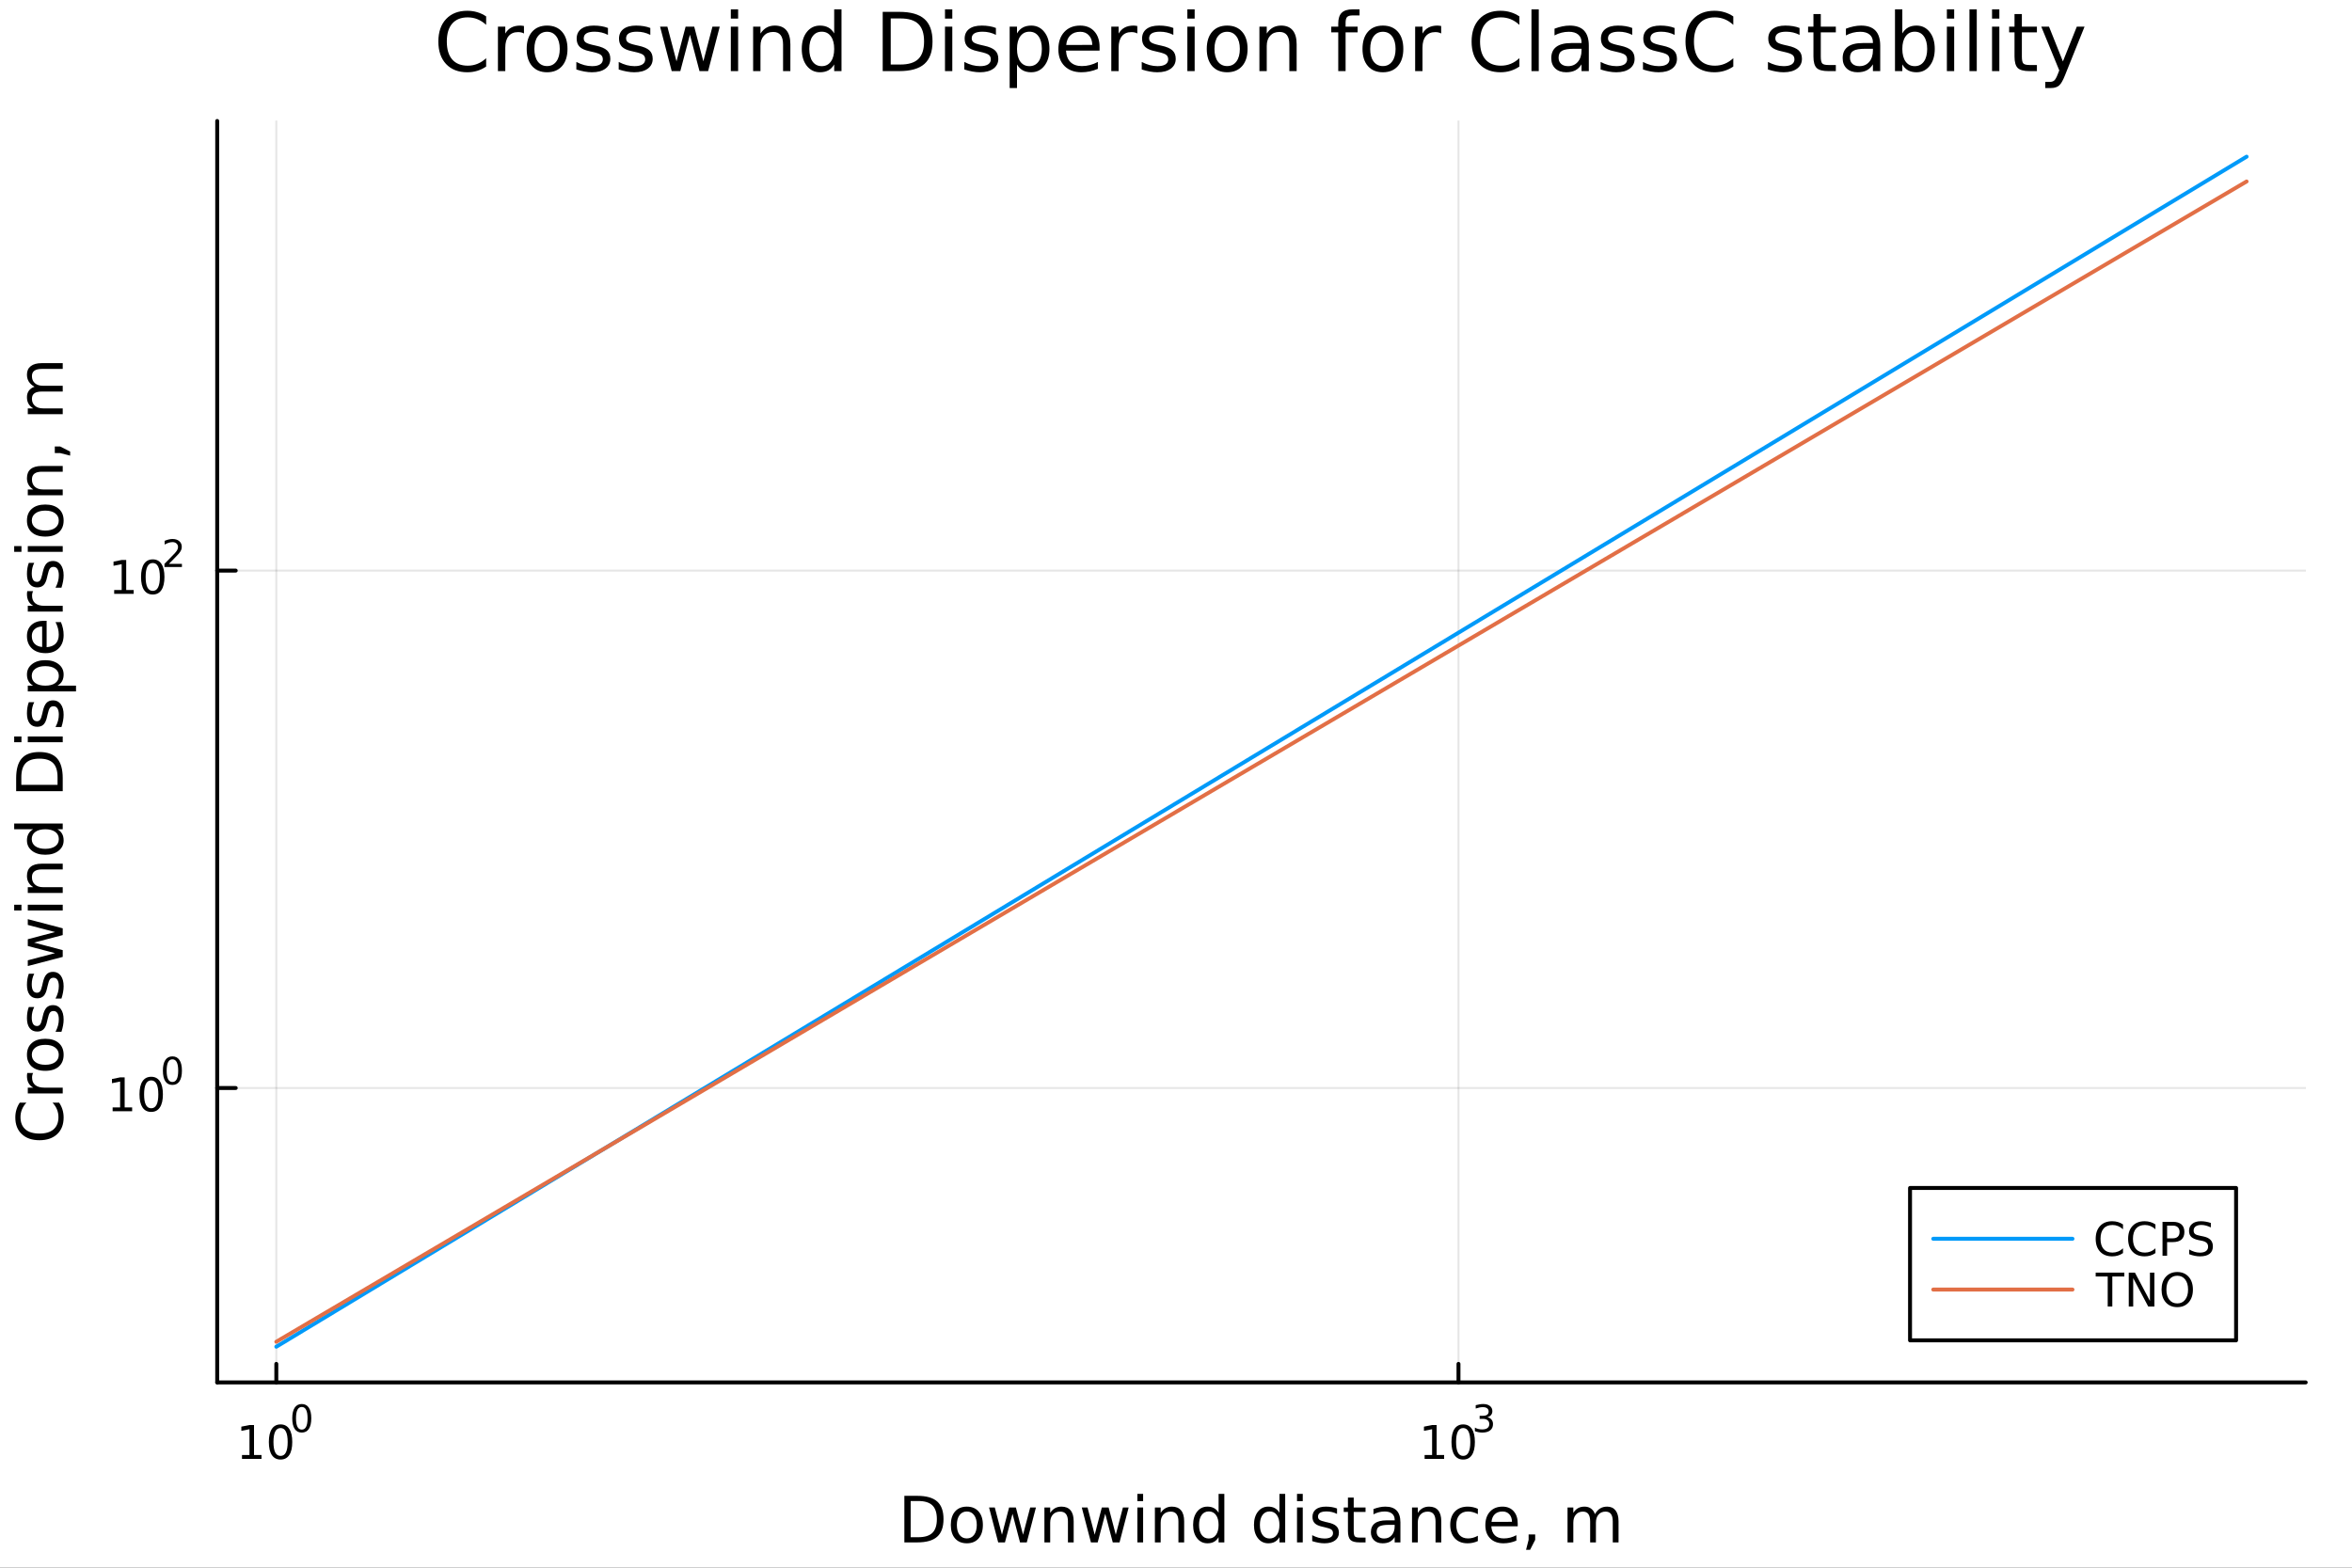 <?xml version="1.0" encoding="utf-8"?>
<svg xmlns="http://www.w3.org/2000/svg" xmlns:xlink="http://www.w3.org/1999/xlink" width="600" height="400" viewBox="0 0 2400 1600">
<rect x="0" y="0" width="2400" height="1600" fill="#333333" stroke="none"/>
<defs>
  <clipPath id="clip030">
    <rect x="0" y="0" width="2400" height="1600"/>
  </clipPath>
</defs>
<path clip-path="url(#clip030)" d="M0 1600 L2400 1600 L2400 0 L0 0  Z" fill="#ffffff" fill-rule="evenodd" fill-opacity="1"/>
<defs>
  <clipPath id="clip031">
    <rect x="480" y="0" width="1681" height="1600"/>
  </clipPath>
</defs>
<path clip-path="url(#clip030)" d="M221.637 1410.9 L2352.76 1410.9 L2352.76 123.472 L221.637 123.472  Z" fill="#ffffff" fill-rule="evenodd" fill-opacity="1"/>
<defs>
  <clipPath id="clip032">
    <rect x="221" y="123" width="2132" height="1288"/>
  </clipPath>
</defs>
<polyline clip-path="url(#clip032)" style="stroke:#000000; stroke-linecap:round; stroke-linejoin:round; stroke-width:2; stroke-opacity:0.1; fill:none" points="281.952,1410.9 281.952,123.472 "/>
<polyline clip-path="url(#clip032)" style="stroke:#000000; stroke-linecap:round; stroke-linejoin:round; stroke-width:2; stroke-opacity:0.1; fill:none" points="1488.25,1410.9 1488.25,123.472 "/>
<polyline clip-path="url(#clip032)" style="stroke:#000000; stroke-linecap:round; stroke-linejoin:round; stroke-width:2; stroke-opacity:0.1; fill:none" points="221.637,1110.43 2352.76,1110.43 "/>
<polyline clip-path="url(#clip032)" style="stroke:#000000; stroke-linecap:round; stroke-linejoin:round; stroke-width:2; stroke-opacity:0.1; fill:none" points="221.637,582.361 2352.76,582.361 "/>
<polyline clip-path="url(#clip030)" style="stroke:#000000; stroke-linecap:round; stroke-linejoin:round; stroke-width:4; stroke-opacity:1; fill:none" points="221.637,1410.9 2352.76,1410.9 "/>
<polyline clip-path="url(#clip030)" style="stroke:#000000; stroke-linecap:round; stroke-linejoin:round; stroke-width:4; stroke-opacity:1; fill:none" points="281.952,1410.9 281.952,1392 "/>
<polyline clip-path="url(#clip030)" style="stroke:#000000; stroke-linecap:round; stroke-linejoin:round; stroke-width:4; stroke-opacity:1; fill:none" points="1488.25,1410.9 1488.25,1392 "/>
<path clip-path="url(#clip030)" d="M246.935 1485.02 L254.573 1485.02 L254.573 1458.66 L246.263 1460.32 L246.263 1456.06 L254.527 1454.4 L259.203 1454.4 L259.203 1485.02 L266.842 1485.02 L266.842 1488.96 L246.935 1488.96 L246.935 1485.02 Z" fill="#000000" fill-rule="nonzero" fill-opacity="1" /><path clip-path="url(#clip030)" d="M286.286 1457.48 Q282.675 1457.48 280.846 1461.04 Q279.041 1464.58 279.041 1471.71 Q279.041 1478.82 280.846 1482.38 Q282.675 1485.92 286.286 1485.92 Q289.92 1485.92 291.726 1482.38 Q293.555 1478.82 293.555 1471.71 Q293.555 1464.58 291.726 1461.04 Q289.92 1457.48 286.286 1457.48 M286.286 1453.77 Q292.096 1453.77 295.152 1458.38 Q298.231 1462.96 298.231 1471.71 Q298.231 1480.44 295.152 1485.04 Q292.096 1489.63 286.286 1489.63 Q280.476 1489.63 277.397 1485.04 Q274.342 1480.44 274.342 1471.71 Q274.342 1462.96 277.397 1458.38 Q280.476 1453.77 286.286 1453.77 Z" fill="#000000" fill-rule="nonzero" fill-opacity="1" /><path clip-path="url(#clip030)" d="M307.935 1435.97 Q305.001 1435.97 303.516 1438.86 Q302.049 1441.74 302.049 1447.53 Q302.049 1453.31 303.516 1456.2 Q305.001 1459.08 307.935 1459.08 Q310.888 1459.08 312.355 1456.2 Q313.841 1453.31 313.841 1447.53 Q313.841 1441.74 312.355 1438.86 Q310.888 1435.97 307.935 1435.97 M307.935 1432.96 Q312.656 1432.96 315.139 1436.7 Q317.64 1440.43 317.64 1447.53 Q317.64 1454.62 315.139 1458.37 Q312.656 1462.09 307.935 1462.09 Q303.215 1462.09 300.713 1458.37 Q298.231 1454.62 298.231 1447.53 Q298.231 1440.43 300.713 1436.7 Q303.215 1432.96 307.935 1432.96 Z" fill="#000000" fill-rule="nonzero" fill-opacity="1" /><path clip-path="url(#clip030)" d="M1453.69 1485.02 L1461.33 1485.02 L1461.33 1458.66 L1453.02 1460.32 L1453.02 1456.06 L1461.28 1454.4 L1465.96 1454.4 L1465.96 1485.02 L1473.6 1485.02 L1473.6 1488.96 L1453.69 1488.96 L1453.69 1485.02 Z" fill="#000000" fill-rule="nonzero" fill-opacity="1" /><path clip-path="url(#clip030)" d="M1493.04 1457.48 Q1489.43 1457.48 1487.6 1461.04 Q1485.8 1464.58 1485.8 1471.71 Q1485.8 1478.82 1487.6 1482.38 Q1489.43 1485.92 1493.04 1485.92 Q1496.67 1485.92 1498.48 1482.38 Q1500.31 1478.82 1500.31 1471.71 Q1500.31 1464.58 1498.48 1461.04 Q1496.67 1457.48 1493.04 1457.48 M1493.04 1453.77 Q1498.85 1453.77 1501.91 1458.38 Q1504.99 1462.96 1504.99 1471.71 Q1504.99 1480.44 1501.91 1485.04 Q1498.85 1489.63 1493.04 1489.63 Q1487.23 1489.63 1484.15 1485.04 Q1481.1 1480.44 1481.1 1471.71 Q1481.1 1462.96 1484.15 1458.38 Q1487.23 1453.77 1493.04 1453.77 Z" fill="#000000" fill-rule="nonzero" fill-opacity="1" /><path clip-path="url(#clip030)" d="M1517.68 1446.41 Q1520.41 1446.99 1521.93 1448.83 Q1523.47 1450.68 1523.47 1453.38 Q1523.47 1457.54 1520.61 1459.82 Q1517.76 1462.09 1512.49 1462.09 Q1510.72 1462.09 1508.84 1461.73 Q1506.98 1461.4 1504.99 1460.7 L1504.99 1457.03 Q1506.56 1457.95 1508.45 1458.42 Q1510.33 1458.89 1512.38 1458.89 Q1515.95 1458.89 1517.81 1457.48 Q1519.69 1456.07 1519.69 1453.38 Q1519.69 1450.9 1517.94 1449.51 Q1516.21 1448.1 1513.11 1448.1 L1509.84 1448.1 L1509.84 1444.98 L1513.26 1444.98 Q1516.06 1444.98 1517.55 1443.87 Q1519.03 1442.74 1519.03 1440.63 Q1519.03 1438.47 1517.49 1437.32 Q1515.97 1436.16 1513.11 1436.16 Q1511.55 1436.16 1509.76 1436.49 Q1507.98 1436.83 1505.83 1437.55 L1505.83 1434.16 Q1507.99 1433.56 1509.88 1433.26 Q1511.77 1432.96 1513.45 1432.96 Q1517.77 1432.96 1520.29 1434.93 Q1522.81 1436.89 1522.81 1440.24 Q1522.81 1442.57 1521.48 1444.19 Q1520.14 1445.79 1517.68 1446.41 Z" fill="#000000" fill-rule="nonzero" fill-opacity="1" /><path clip-path="url(#clip030)" d="M929.253 1531.95 L929.253 1568.9 L937.019 1568.9 Q946.854 1568.9 951.405 1564.45 Q955.989 1559.99 955.989 1550.38 Q955.989 1540.83 951.405 1536.4 Q946.854 1531.95 937.019 1531.95 L929.253 1531.95 M922.823 1526.67 L936.032 1526.67 Q949.846 1526.67 956.307 1532.43 Q962.768 1538.16 962.768 1550.38 Q962.768 1562.66 956.275 1568.42 Q949.782 1574.19 936.032 1574.19 L922.823 1574.19 L922.823 1526.67 Z" fill="#000000" fill-rule="nonzero" fill-opacity="1" /><path clip-path="url(#clip030)" d="M986.576 1542.64 Q981.865 1542.64 979.128 1546.34 Q976.391 1550 976.391 1556.39 Q976.391 1562.79 979.096 1566.48 Q981.834 1570.14 986.576 1570.14 Q991.255 1570.14 993.992 1566.45 Q996.729 1562.76 996.729 1556.39 Q996.729 1550.06 993.992 1546.37 Q991.255 1542.64 986.576 1542.64 M986.576 1537.68 Q994.215 1537.68 998.575 1542.64 Q1002.94 1547.61 1002.94 1556.39 Q1002.94 1565.15 998.575 1570.14 Q994.215 1575.11 986.576 1575.11 Q978.905 1575.11 974.545 1570.14 Q970.216 1565.15 970.216 1556.39 Q970.216 1547.61 974.545 1542.64 Q978.905 1537.68 986.576 1537.68 Z" fill="#000000" fill-rule="nonzero" fill-opacity="1" /><path clip-path="url(#clip030)" d="M1009.24 1538.54 L1015.09 1538.54 L1022.41 1566.36 L1029.7 1538.54 L1036.61 1538.54 L1043.93 1566.36 L1051.22 1538.54 L1057.08 1538.54 L1047.75 1574.19 L1040.84 1574.19 L1033.17 1544.97 L1025.47 1574.19 L1018.56 1574.19 L1009.24 1538.54 Z" fill="#000000" fill-rule="nonzero" fill-opacity="1" /><path clip-path="url(#clip030)" d="M1095.59 1552.67 L1095.59 1574.19 L1089.73 1574.19 L1089.73 1552.86 Q1089.73 1547.8 1087.76 1545.29 Q1085.79 1542.77 1081.84 1542.77 Q1077.1 1542.77 1074.36 1545.79 Q1071.62 1548.82 1071.62 1554.04 L1071.62 1574.19 L1065.73 1574.19 L1065.73 1538.54 L1071.62 1538.54 L1071.62 1544.08 Q1073.72 1540.86 1076.56 1539.27 Q1079.42 1537.68 1083.14 1537.68 Q1089.29 1537.68 1092.44 1541.5 Q1095.59 1545.29 1095.59 1552.67 Z" fill="#000000" fill-rule="nonzero" fill-opacity="1" /><path clip-path="url(#clip030)" d="M1103.86 1538.54 L1109.72 1538.54 L1117.04 1566.36 L1124.33 1538.54 L1131.24 1538.54 L1138.56 1566.36 L1145.85 1538.54 L1151.7 1538.54 L1142.38 1574.19 L1135.47 1574.19 L1127.8 1544.97 L1120.1 1574.19 L1113.19 1574.19 L1103.86 1538.54 Z" fill="#000000" fill-rule="nonzero" fill-opacity="1" /><path clip-path="url(#clip030)" d="M1160.58 1538.54 L1166.44 1538.54 L1166.44 1574.19 L1160.58 1574.19 L1160.58 1538.54 M1160.58 1524.66 L1166.44 1524.66 L1166.44 1532.08 L1160.58 1532.08 L1160.58 1524.66 Z" fill="#000000" fill-rule="nonzero" fill-opacity="1" /><path clip-path="url(#clip030)" d="M1208.33 1552.67 L1208.33 1574.19 L1202.47 1574.19 L1202.47 1552.86 Q1202.47 1547.8 1200.5 1545.29 Q1198.52 1542.77 1194.58 1542.77 Q1189.83 1542.77 1187.1 1545.79 Q1184.36 1548.82 1184.36 1554.04 L1184.36 1574.19 L1178.47 1574.19 L1178.47 1538.54 L1184.36 1538.54 L1184.36 1544.08 Q1186.46 1540.86 1189.29 1539.27 Q1192.16 1537.68 1195.88 1537.68 Q1202.02 1537.68 1205.17 1541.5 Q1208.33 1545.29 1208.33 1552.67 Z" fill="#000000" fill-rule="nonzero" fill-opacity="1" /><path clip-path="url(#clip030)" d="M1243.46 1543.95 L1243.46 1524.66 L1249.32 1524.66 L1249.32 1574.19 L1243.46 1574.19 L1243.46 1568.84 Q1241.62 1572.02 1238.79 1573.58 Q1235.98 1575.11 1232.04 1575.11 Q1225.58 1575.11 1221.5 1569.95 Q1217.46 1564.8 1217.46 1556.39 Q1217.46 1547.99 1221.5 1542.83 Q1225.58 1537.68 1232.04 1537.68 Q1235.98 1537.68 1238.79 1539.24 Q1241.62 1540.77 1243.46 1543.95 M1223.51 1556.39 Q1223.51 1562.85 1226.15 1566.55 Q1228.82 1570.21 1233.47 1570.21 Q1238.12 1570.21 1240.79 1566.55 Q1243.46 1562.85 1243.46 1556.39 Q1243.46 1549.93 1240.79 1546.27 Q1238.12 1542.58 1233.47 1542.58 Q1228.82 1542.58 1226.15 1546.27 Q1223.51 1549.93 1223.51 1556.39 Z" fill="#000000" fill-rule="nonzero" fill-opacity="1" /><path clip-path="url(#clip030)" d="M1305.56 1543.95 L1305.56 1524.66 L1311.42 1524.66 L1311.42 1574.19 L1305.56 1574.19 L1305.56 1568.84 Q1303.72 1572.02 1300.88 1573.58 Q1298.08 1575.11 1294.14 1575.11 Q1287.67 1575.11 1283.6 1569.95 Q1279.56 1564.8 1279.56 1556.39 Q1279.56 1547.99 1283.6 1542.83 Q1287.67 1537.68 1294.14 1537.68 Q1298.08 1537.68 1300.88 1539.24 Q1303.72 1540.77 1305.56 1543.95 M1285.61 1556.39 Q1285.61 1562.85 1288.25 1566.55 Q1290.92 1570.21 1295.57 1570.21 Q1300.21 1570.21 1302.89 1566.55 Q1305.56 1562.85 1305.56 1556.39 Q1305.56 1549.93 1302.89 1546.27 Q1300.21 1542.58 1295.57 1542.58 Q1290.92 1542.58 1288.25 1546.27 Q1285.61 1549.93 1285.61 1556.39 Z" fill="#000000" fill-rule="nonzero" fill-opacity="1" /><path clip-path="url(#clip030)" d="M1323.48 1538.54 L1329.34 1538.54 L1329.34 1574.19 L1323.48 1574.19 L1323.48 1538.54 M1323.48 1524.66 L1329.34 1524.66 L1329.34 1532.08 L1323.48 1532.08 L1323.48 1524.66 Z" fill="#000000" fill-rule="nonzero" fill-opacity="1" /><path clip-path="url(#clip030)" d="M1364.32 1539.59 L1364.32 1545.13 Q1361.83 1543.85 1359.16 1543.22 Q1356.49 1542.58 1353.62 1542.58 Q1349.26 1542.58 1347.07 1543.92 Q1344.9 1545.25 1344.9 1547.93 Q1344.9 1549.96 1346.46 1551.14 Q1348.02 1552.29 1352.73 1553.34 L1354.74 1553.78 Q1360.98 1555.12 1363.58 1557.57 Q1366.23 1559.99 1366.23 1564.35 Q1366.23 1569.32 1362.28 1572.21 Q1358.37 1575.11 1351.49 1575.11 Q1348.63 1575.11 1345.51 1574.54 Q1342.42 1573.99 1338.98 1572.88 L1338.98 1566.83 Q1342.23 1568.52 1345.38 1569.38 Q1348.53 1570.21 1351.62 1570.21 Q1355.76 1570.21 1357.98 1568.81 Q1360.21 1567.37 1360.21 1564.8 Q1360.21 1562.41 1358.59 1561.14 Q1357 1559.86 1351.55 1558.68 L1349.52 1558.21 Q1344.07 1557.06 1341.66 1554.71 Q1339.24 1552.32 1339.24 1548.18 Q1339.24 1543.15 1342.8 1540.42 Q1346.37 1537.68 1352.92 1537.68 Q1356.17 1537.68 1359.03 1538.16 Q1361.9 1538.63 1364.32 1539.59 Z" fill="#000000" fill-rule="nonzero" fill-opacity="1" /><path clip-path="url(#clip030)" d="M1381.35 1528.42 L1381.35 1538.54 L1393.41 1538.54 L1393.41 1543.09 L1381.35 1543.09 L1381.35 1562.44 Q1381.35 1566.8 1382.52 1568.04 Q1383.73 1569.28 1387.39 1569.28 L1393.41 1569.28 L1393.41 1574.19 L1387.39 1574.19 Q1380.61 1574.19 1378.04 1571.67 Q1375.46 1569.12 1375.46 1562.44 L1375.46 1543.09 L1371.16 1543.09 L1371.16 1538.54 L1375.46 1538.54 L1375.46 1528.42 L1381.35 1528.42 Z" fill="#000000" fill-rule="nonzero" fill-opacity="1" /><path clip-path="url(#clip030)" d="M1417.31 1556.27 Q1410.21 1556.27 1407.48 1557.89 Q1404.74 1559.51 1404.74 1563.43 Q1404.74 1566.55 1406.78 1568.39 Q1408.85 1570.21 1412.38 1570.21 Q1417.25 1570.21 1420.18 1566.77 Q1423.14 1563.3 1423.14 1557.57 L1423.14 1556.27 L1417.31 1556.27 M1428.99 1553.85 L1428.99 1574.19 L1423.14 1574.19 L1423.14 1568.77 Q1421.13 1572.02 1418.14 1573.58 Q1415.15 1575.11 1410.82 1575.11 Q1405.34 1575.11 1402.1 1572.05 Q1398.88 1568.97 1398.88 1563.81 Q1398.88 1557.79 1402.89 1554.74 Q1406.94 1551.68 1414.92 1551.68 L1423.14 1551.68 L1423.14 1551.11 Q1423.14 1547.07 1420.46 1544.87 Q1417.82 1542.64 1413.01 1542.64 Q1409.96 1542.64 1407.06 1543.38 Q1404.17 1544.11 1401.49 1545.57 L1401.49 1540.16 Q1404.71 1538.92 1407.73 1538.31 Q1410.75 1537.68 1413.62 1537.68 Q1421.35 1537.68 1425.17 1541.69 Q1428.99 1545.7 1428.99 1553.85 Z" fill="#000000" fill-rule="nonzero" fill-opacity="1" /><path clip-path="url(#clip030)" d="M1470.69 1552.67 L1470.69 1574.19 L1464.83 1574.19 L1464.83 1552.86 Q1464.83 1547.8 1462.86 1545.29 Q1460.88 1542.77 1456.94 1542.77 Q1452.2 1542.77 1449.46 1545.79 Q1446.72 1548.82 1446.72 1554.04 L1446.72 1574.19 L1440.83 1574.19 L1440.83 1538.54 L1446.72 1538.54 L1446.72 1544.08 Q1448.82 1540.86 1451.65 1539.27 Q1454.52 1537.68 1458.24 1537.68 Q1464.39 1537.68 1467.54 1541.5 Q1470.69 1545.29 1470.69 1552.67 Z" fill="#000000" fill-rule="nonzero" fill-opacity="1" /><path clip-path="url(#clip030)" d="M1508.02 1539.91 L1508.02 1545.38 Q1505.54 1544.01 1503.03 1543.34 Q1500.54 1542.64 1498 1542.64 Q1492.3 1542.64 1489.15 1546.27 Q1486 1549.87 1486 1556.39 Q1486 1562.92 1489.15 1566.55 Q1492.3 1570.14 1498 1570.14 Q1500.54 1570.14 1503.03 1569.47 Q1505.54 1568.77 1508.02 1567.41 L1508.02 1572.82 Q1505.57 1573.96 1502.93 1574.54 Q1500.32 1575.11 1497.36 1575.11 Q1489.31 1575.11 1484.57 1570.05 Q1479.82 1564.99 1479.82 1556.39 Q1479.82 1547.67 1484.6 1542.68 Q1489.4 1537.68 1497.74 1537.68 Q1500.45 1537.68 1503.03 1538.25 Q1505.6 1538.79 1508.02 1539.91 Z" fill="#000000" fill-rule="nonzero" fill-opacity="1" /><path clip-path="url(#clip030)" d="M1548.7 1554.9 L1548.7 1557.76 L1521.77 1557.76 Q1522.15 1563.81 1525.4 1566.99 Q1528.68 1570.14 1534.5 1570.14 Q1537.88 1570.14 1541.03 1569.32 Q1544.21 1568.49 1547.33 1566.83 L1547.33 1572.37 Q1544.18 1573.71 1540.87 1574.41 Q1537.56 1575.11 1534.15 1575.11 Q1525.62 1575.11 1520.63 1570.14 Q1515.66 1565.18 1515.66 1556.71 Q1515.66 1547.96 1520.37 1542.83 Q1525.11 1537.68 1533.14 1537.68 Q1540.33 1537.68 1544.5 1542.33 Q1548.7 1546.94 1548.7 1554.9 M1542.84 1553.18 Q1542.78 1548.37 1540.14 1545.51 Q1537.53 1542.64 1533.2 1542.64 Q1528.3 1542.64 1525.34 1545.41 Q1522.41 1548.18 1521.96 1553.21 L1542.84 1553.18 Z" fill="#000000" fill-rule="nonzero" fill-opacity="1" /><path clip-path="url(#clip030)" d="M1559.81 1566.1 L1566.52 1566.1 L1566.52 1571.58 L1561.3 1581.76 L1557.2 1581.76 L1559.81 1571.58 L1559.81 1566.1 Z" fill="#000000" fill-rule="nonzero" fill-opacity="1" /><path clip-path="url(#clip030)" d="M1627.51 1545.38 Q1629.7 1541.43 1632.76 1539.56 Q1635.81 1537.68 1639.95 1537.68 Q1645.52 1537.68 1648.55 1541.59 Q1651.57 1545.48 1651.57 1552.67 L1651.57 1574.19 L1645.68 1574.19 L1645.68 1552.86 Q1645.68 1547.74 1643.87 1545.25 Q1642.05 1542.77 1638.33 1542.77 Q1633.78 1542.77 1631.14 1545.79 Q1628.49 1548.82 1628.49 1554.04 L1628.49 1574.19 L1622.61 1574.19 L1622.61 1552.86 Q1622.61 1547.7 1620.79 1545.25 Q1618.98 1542.77 1615.19 1542.77 Q1610.7 1542.77 1608.06 1545.83 Q1605.42 1548.85 1605.42 1554.04 L1605.42 1574.19 L1599.53 1574.19 L1599.53 1538.54 L1605.42 1538.54 L1605.42 1544.08 Q1607.42 1540.8 1610.22 1539.24 Q1613.03 1537.68 1616.88 1537.68 Q1620.76 1537.68 1623.46 1539.65 Q1626.2 1541.62 1627.51 1545.38 Z" fill="#000000" fill-rule="nonzero" fill-opacity="1" /><polyline clip-path="url(#clip030)" style="stroke:#000000; stroke-linecap:round; stroke-linejoin:round; stroke-width:4; stroke-opacity:1; fill:none" points="221.637,1410.9 221.637,123.472 "/>
<polyline clip-path="url(#clip030)" style="stroke:#000000; stroke-linecap:round; stroke-linejoin:round; stroke-width:4; stroke-opacity:1; fill:none" points="221.637,1110.43 240.535,1110.43 "/>
<polyline clip-path="url(#clip030)" style="stroke:#000000; stroke-linecap:round; stroke-linejoin:round; stroke-width:4; stroke-opacity:1; fill:none" points="221.637,582.361 240.535,582.361 "/>
<path clip-path="url(#clip030)" d="M114.931 1130.22 L122.57 1130.22 L122.57 1103.85 L114.26 1105.52 L114.26 1101.26 L122.524 1099.59 L127.2 1099.59 L127.2 1130.22 L134.839 1130.22 L134.839 1134.15 L114.931 1134.15 L114.931 1130.22 Z" fill="#000000" fill-rule="nonzero" fill-opacity="1" /><path clip-path="url(#clip030)" d="M154.283 1102.67 Q150.672 1102.67 148.843 1106.24 Q147.038 1109.78 147.038 1116.91 Q147.038 1124.02 148.843 1127.58 Q150.672 1131.12 154.283 1131.12 Q157.917 1131.12 159.723 1127.58 Q161.552 1124.02 161.552 1116.91 Q161.552 1109.78 159.723 1106.24 Q157.917 1102.67 154.283 1102.67 M154.283 1098.97 Q160.093 1098.97 163.149 1103.58 Q166.227 1108.16 166.227 1116.91 Q166.227 1125.64 163.149 1130.24 Q160.093 1134.83 154.283 1134.83 Q148.473 1134.83 145.394 1130.24 Q142.339 1125.64 142.339 1116.91 Q142.339 1108.16 145.394 1103.58 Q148.473 1098.97 154.283 1098.97 Z" fill="#000000" fill-rule="nonzero" fill-opacity="1" /><path clip-path="url(#clip030)" d="M175.932 1081.17 Q172.998 1081.17 171.512 1084.06 Q170.045 1086.94 170.045 1092.73 Q170.045 1098.51 171.512 1101.4 Q172.998 1104.28 175.932 1104.28 Q178.885 1104.28 180.352 1101.4 Q181.838 1098.51 181.838 1092.73 Q181.838 1086.94 180.352 1084.06 Q178.885 1081.17 175.932 1081.17 M175.932 1078.16 Q180.653 1078.16 183.136 1081.9 Q185.637 1085.62 185.637 1092.73 Q185.637 1099.82 183.136 1103.57 Q180.653 1107.29 175.932 1107.29 Q171.212 1107.29 168.71 1103.57 Q166.227 1099.82 166.227 1092.73 Q166.227 1085.62 168.71 1081.9 Q171.212 1078.16 175.932 1078.16 Z" fill="#000000" fill-rule="nonzero" fill-opacity="1" /><path clip-path="url(#clip030)" d="M116.511 602.154 L124.15 602.154 L124.15 575.788 L115.84 577.455 L115.84 573.196 L124.104 571.529 L128.78 571.529 L128.78 602.154 L136.419 602.154 L136.419 606.089 L116.511 606.089 L116.511 602.154 Z" fill="#000000" fill-rule="nonzero" fill-opacity="1" /><path clip-path="url(#clip030)" d="M155.863 574.608 Q152.252 574.608 150.423 578.172 Q148.618 581.714 148.618 588.844 Q148.618 595.95 150.423 599.515 Q152.252 603.057 155.863 603.057 Q159.497 603.057 161.303 599.515 Q163.131 595.95 163.131 588.844 Q163.131 581.714 161.303 578.172 Q159.497 574.608 155.863 574.608 M155.863 570.904 Q161.673 570.904 164.729 575.51 Q167.807 580.094 167.807 588.844 Q167.807 597.57 164.729 602.177 Q161.673 606.76 155.863 606.76 Q150.053 606.76 146.974 602.177 Q143.919 597.57 143.919 588.844 Q143.919 580.094 146.974 575.51 Q150.053 570.904 155.863 570.904 Z" fill="#000000" fill-rule="nonzero" fill-opacity="1" /><path clip-path="url(#clip030)" d="M172.378 575.481 L185.637 575.481 L185.637 578.679 L167.807 578.679 L167.807 575.481 Q169.97 573.243 173.694 569.482 Q177.437 565.701 178.396 564.61 Q180.22 562.56 180.935 561.15 Q181.669 559.72 181.669 558.347 Q181.669 556.109 180.089 554.699 Q178.528 553.288 176.008 553.288 Q174.221 553.288 172.227 553.909 Q170.252 554.529 167.995 555.789 L167.995 551.953 Q170.29 551.031 172.284 550.561 Q174.277 550.091 175.932 550.091 Q180.296 550.091 182.891 552.272 Q185.487 554.454 185.487 558.103 Q185.487 559.833 184.828 561.394 Q184.189 562.936 182.477 565.043 Q182.007 565.588 179.487 568.203 Q176.967 570.798 172.378 575.481 Z" fill="#000000" fill-rule="nonzero" fill-opacity="1" /><path clip-path="url(#clip030)" d="M20.144 1125.4 L26.924 1125.4 Q23.9 1128.65 22.404 1132.34 Q20.908 1136 20.908 1140.14 Q20.908 1148.28 25.905 1152.61 Q30.871 1156.94 40.292 1156.94 Q49.681 1156.94 54.678 1152.61 Q59.644 1148.28 59.644 1140.14 Q59.644 1136 58.148 1132.34 Q56.652 1128.65 53.628 1125.4 L60.344 1125.4 Q62.636 1128.77 63.781 1132.56 Q64.927 1136.32 64.927 1140.52 Q64.927 1151.31 58.339 1157.51 Q51.718 1163.72 40.292 1163.72 Q28.834 1163.72 22.245 1157.51 Q15.625 1151.31 15.625 1140.52 Q15.625 1136.25 16.771 1132.5 Q17.885 1128.71 20.144 1125.4 Z" fill="#000000" fill-rule="nonzero" fill-opacity="1" /><path clip-path="url(#clip030)" d="M33.831 1095.07 Q33.258 1096.05 33.003 1097.23 Q32.717 1098.38 32.717 1099.78 Q32.717 1104.74 35.963 1107.42 Q39.178 1110.06 45.225 1110.06 L64.004 1110.06 L64.004 1115.95 L28.356 1115.95 L28.356 1110.06 L33.894 1110.06 Q30.648 1108.21 29.088 1105.25 Q27.497 1102.29 27.497 1098.06 Q27.497 1097.45 27.592 1096.72 Q27.656 1095.99 27.815 1095.1 L33.831 1095.07 Z" fill="#000000" fill-rule="nonzero" fill-opacity="1" /><path clip-path="url(#clip030)" d="M32.462 1076.54 Q32.462 1081.25 36.154 1083.99 Q39.815 1086.73 46.212 1086.73 Q52.609 1086.73 56.302 1084.02 Q59.962 1081.28 59.962 1076.54 Q59.962 1071.86 56.27 1069.13 Q52.578 1066.39 46.212 1066.39 Q39.878 1066.39 36.186 1069.13 Q32.462 1071.86 32.462 1076.54 M27.497 1076.54 Q27.497 1068.9 32.462 1064.54 Q37.427 1060.18 46.212 1060.18 Q54.965 1060.18 59.962 1064.54 Q64.927 1068.9 64.927 1076.54 Q64.927 1084.21 59.962 1088.57 Q54.965 1092.9 46.212 1092.9 Q37.427 1092.9 32.462 1088.57 Q27.497 1084.21 27.497 1076.54 Z" fill="#000000" fill-rule="nonzero" fill-opacity="1" /><path clip-path="url(#clip030)" d="M29.407 1027.75 L34.945 1027.75 Q33.672 1030.23 33.035 1032.9 Q32.398 1035.58 32.398 1038.44 Q32.398 1042.8 33.735 1045 Q35.072 1047.16 37.746 1047.16 Q39.783 1047.16 40.96 1045.6 Q42.106 1044.04 43.157 1039.33 L43.602 1037.33 Q44.939 1031.09 47.39 1028.48 Q49.809 1025.84 54.169 1025.84 Q59.134 1025.84 62.031 1029.79 Q64.927 1033.7 64.927 1040.58 Q64.927 1043.44 64.354 1046.56 Q63.813 1049.65 62.699 1053.08 L56.652 1053.08 Q58.339 1049.84 59.198 1046.69 Q60.026 1043.54 60.026 1040.45 Q60.026 1036.31 58.625 1034.08 Q57.193 1031.85 54.615 1031.85 Q52.228 1031.85 50.955 1033.48 Q49.681 1035.07 48.504 1040.51 L48.026 1042.55 Q46.88 1047.99 44.525 1050.41 Q42.138 1052.83 38 1052.83 Q32.971 1052.83 30.234 1049.26 Q27.497 1045.7 27.497 1039.14 Q27.497 1035.9 27.974 1033.03 Q28.452 1030.17 29.407 1027.75 Z" fill="#000000" fill-rule="nonzero" fill-opacity="1" /><path clip-path="url(#clip030)" d="M29.407 993.788 L34.945 993.788 Q33.672 996.27 33.035 998.944 Q32.398 1001.62 32.398 1004.48 Q32.398 1008.84 33.735 1011.04 Q35.072 1013.2 37.746 1013.2 Q39.783 1013.2 40.96 1011.64 Q42.106 1010.08 43.157 1005.37 L43.602 1003.37 Q44.939 997.13 47.39 994.52 Q49.809 991.878 54.169 991.878 Q59.134 991.878 62.031 995.825 Q64.927 999.74 64.927 1006.61 Q64.927 1009.48 64.354 1012.6 Q63.813 1015.69 62.699 1019.12 L56.652 1019.12 Q58.339 1015.88 59.198 1012.73 Q60.026 1009.57 60.026 1006.49 Q60.026 1002.35 58.625 1000.12 Q57.193 997.894 54.615 997.894 Q52.228 997.894 50.955 999.517 Q49.681 1001.11 48.504 1006.55 L48.026 1008.59 Q46.88 1014.03 44.525 1016.45 Q42.138 1018.87 38 1018.87 Q32.971 1018.87 30.234 1015.3 Q27.497 1011.74 27.497 1005.18 Q27.497 1001.94 27.974 999.071 Q28.452 996.207 29.407 993.788 Z" fill="#000000" fill-rule="nonzero" fill-opacity="1" /><path clip-path="url(#clip030)" d="M28.356 985.958 L28.356 980.101 L56.174 972.781 L28.356 965.492 L28.356 958.585 L56.174 951.265 L28.356 943.976 L28.356 938.12 L64.004 947.445 L64.004 954.352 L34.786 962.023 L64.004 969.725 L64.004 976.632 L28.356 985.958 Z" fill="#000000" fill-rule="nonzero" fill-opacity="1" /><path clip-path="url(#clip030)" d="M28.356 929.239 L28.356 923.383 L64.004 923.383 L64.004 929.239 L28.356 929.239 M14.479 929.239 L14.479 923.383 L21.895 923.383 L21.895 929.239 L14.479 929.239 Z" fill="#000000" fill-rule="nonzero" fill-opacity="1" /><path clip-path="url(#clip030)" d="M42.488 881.497 L64.004 881.497 L64.004 887.353 L42.679 887.353 Q37.618 887.353 35.104 889.326 Q32.589 891.3 32.589 895.246 Q32.589 899.989 35.613 902.726 Q38.637 905.463 43.857 905.463 L64.004 905.463 L64.004 911.352 L28.356 911.352 L28.356 905.463 L33.894 905.463 Q30.68 903.363 29.088 900.53 Q27.497 897.665 27.497 893.942 Q27.497 887.799 31.316 884.648 Q35.104 881.497 42.488 881.497 Z" fill="#000000" fill-rule="nonzero" fill-opacity="1" /><path clip-path="url(#clip030)" d="M33.767 846.358 L14.479 846.358 L14.479 840.501 L64.004 840.501 L64.004 846.358 L58.657 846.358 Q61.84 848.204 63.399 851.037 Q64.927 853.838 64.927 857.784 Q64.927 864.245 59.771 868.32 Q54.615 872.362 46.212 872.362 Q37.809 872.362 32.653 868.32 Q27.497 864.245 27.497 857.784 Q27.497 853.838 29.056 851.037 Q30.584 848.204 33.767 846.358 M46.212 866.314 Q52.673 866.314 56.365 863.673 Q60.026 860.999 60.026 856.352 Q60.026 851.705 56.365 849.031 Q52.673 846.358 46.212 846.358 Q39.751 846.358 36.09 849.031 Q32.398 851.705 32.398 856.352 Q32.398 860.999 36.09 863.673 Q39.751 866.314 46.212 866.314 Z" fill="#000000" fill-rule="nonzero" fill-opacity="1" /><path clip-path="url(#clip030)" d="M21.768 801.034 L58.721 801.034 L58.721 793.268 Q58.721 783.433 54.265 778.881 Q49.809 774.298 40.196 774.298 Q30.648 774.298 26.224 778.881 Q21.768 783.433 21.768 793.268 L21.768 801.034 M16.484 807.463 L16.484 794.255 Q16.484 780.441 22.245 773.98 Q27.974 767.519 40.196 767.519 Q52.482 767.519 58.243 774.012 Q64.004 780.505 64.004 794.255 L64.004 807.463 L16.484 807.463 Z" fill="#000000" fill-rule="nonzero" fill-opacity="1" /><path clip-path="url(#clip030)" d="M28.356 757.524 L28.356 751.668 L64.004 751.668 L64.004 757.524 L28.356 757.524 M14.479 757.524 L14.479 751.668 L21.895 751.668 L21.895 757.524 L14.479 757.524 Z" fill="#000000" fill-rule="nonzero" fill-opacity="1" /><path clip-path="url(#clip030)" d="M29.407 716.688 L34.945 716.688 Q33.672 719.171 33.035 721.845 Q32.398 724.518 32.398 727.383 Q32.398 731.743 33.735 733.939 Q35.072 736.104 37.746 736.104 Q39.783 736.104 40.96 734.544 Q42.106 732.985 43.157 728.274 L43.602 726.269 Q44.939 720.03 47.39 717.42 Q49.809 714.779 54.169 714.779 Q59.134 714.779 62.031 718.725 Q64.927 722.64 64.927 729.515 Q64.927 732.38 64.354 735.499 Q63.813 738.586 62.699 742.024 L56.652 742.024 Q58.339 738.777 59.198 735.626 Q60.026 732.475 60.026 729.388 Q60.026 725.25 58.625 723.022 Q57.193 720.794 54.615 720.794 Q52.228 720.794 50.955 722.418 Q49.681 724.009 48.504 729.452 L48.026 731.489 Q46.88 736.931 44.525 739.35 Q42.138 741.769 38 741.769 Q32.971 741.769 30.234 738.205 Q27.497 734.64 27.497 728.083 Q27.497 724.837 27.974 721.972 Q28.452 719.107 29.407 716.688 Z" fill="#000000" fill-rule="nonzero" fill-opacity="1" /><path clip-path="url(#clip030)" d="M58.657 699.787 L77.563 699.787 L77.563 705.676 L28.356 705.676 L28.356 699.787 L33.767 699.787 Q30.584 697.941 29.056 695.14 Q27.497 692.308 27.497 688.393 Q27.497 681.9 32.653 677.858 Q37.809 673.784 46.212 673.784 Q54.615 673.784 59.771 677.858 Q64.927 681.9 64.927 688.393 Q64.927 692.308 63.399 695.14 Q61.84 697.941 58.657 699.787 M46.212 679.863 Q39.751 679.863 36.09 682.536 Q32.398 685.178 32.398 689.825 Q32.398 694.472 36.09 697.146 Q39.751 699.787 46.212 699.787 Q52.673 699.787 56.365 697.146 Q60.026 694.472 60.026 689.825 Q60.026 685.178 56.365 682.536 Q52.673 679.863 46.212 679.863 Z" fill="#000000" fill-rule="nonzero" fill-opacity="1" /><path clip-path="url(#clip030)" d="M44.716 633.584 L47.581 633.584 L47.581 660.511 Q53.628 660.129 56.811 656.883 Q59.962 653.604 59.962 647.78 Q59.962 644.406 59.134 641.255 Q58.307 638.072 56.652 634.953 L62.19 634.953 Q63.527 638.104 64.227 641.414 Q64.927 644.724 64.927 648.13 Q64.927 656.66 59.962 661.657 Q54.997 666.622 46.53 666.622 Q37.777 666.622 32.653 661.912 Q27.497 657.169 27.497 649.148 Q27.497 641.955 32.144 637.785 Q36.759 633.584 44.716 633.584 M42.997 639.441 Q38.191 639.504 35.327 642.146 Q32.462 644.756 32.462 649.085 Q32.462 653.986 35.231 656.946 Q38 659.874 43.029 660.32 L42.997 639.441 Z" fill="#000000" fill-rule="nonzero" fill-opacity="1" /><path clip-path="url(#clip030)" d="M33.831 603.315 Q33.258 604.302 33.003 605.48 Q32.717 606.625 32.717 608.026 Q32.717 612.991 35.963 615.665 Q39.178 618.306 45.225 618.306 L64.004 618.306 L64.004 624.195 L28.356 624.195 L28.356 618.306 L33.894 618.306 Q30.648 616.46 29.088 613.5 Q27.497 610.54 27.497 606.307 Q27.497 605.702 27.592 604.97 Q27.656 604.238 27.815 603.347 L33.831 603.315 Z" fill="#000000" fill-rule="nonzero" fill-opacity="1" /><path clip-path="url(#clip030)" d="M29.407 574.447 L34.945 574.447 Q33.672 576.929 33.035 579.603 Q32.398 582.277 32.398 585.141 Q32.398 589.502 33.735 591.698 Q35.072 593.862 37.746 593.862 Q39.783 593.862 40.96 592.303 Q42.106 590.743 43.157 586.032 L43.602 584.027 Q44.939 577.789 47.39 575.179 Q49.809 572.537 54.169 572.537 Q59.134 572.537 62.031 576.484 Q64.927 580.399 64.927 587.274 Q64.927 590.138 64.354 593.257 Q63.813 596.345 62.699 599.782 L56.652 599.782 Q58.339 596.536 59.198 593.385 Q60.026 590.234 60.026 587.146 Q60.026 583.009 58.625 580.781 Q57.193 578.553 54.615 578.553 Q52.228 578.553 50.955 580.176 Q49.681 581.767 48.504 587.21 L48.026 589.247 Q46.88 594.69 44.525 597.109 Q42.138 599.528 38 599.528 Q32.971 599.528 30.234 595.963 Q27.497 592.398 27.497 585.841 Q27.497 582.595 27.974 579.73 Q28.452 576.866 29.407 574.447 Z" fill="#000000" fill-rule="nonzero" fill-opacity="1" /><path clip-path="url(#clip030)" d="M28.356 563.211 L28.356 557.355 L64.004 557.355 L64.004 563.211 L28.356 563.211 M14.479 563.211 L14.479 557.355 L21.895 557.355 L21.895 563.211 L14.479 563.211 Z" fill="#000000" fill-rule="nonzero" fill-opacity="1" /><path clip-path="url(#clip030)" d="M32.462 531.287 Q32.462 535.998 36.154 538.735 Q39.815 541.472 46.212 541.472 Q52.609 541.472 56.302 538.767 Q59.962 536.03 59.962 531.287 Q59.962 526.608 56.27 523.871 Q52.578 521.134 46.212 521.134 Q39.878 521.134 36.186 523.871 Q32.462 526.608 32.462 531.287 M27.497 531.287 Q27.497 523.648 32.462 519.288 Q37.427 514.927 46.212 514.927 Q54.965 514.927 59.962 519.288 Q64.927 523.648 64.927 531.287 Q64.927 538.958 59.962 543.318 Q54.965 547.647 46.212 547.647 Q37.427 547.647 32.462 543.318 Q27.497 538.958 27.497 531.287 Z" fill="#000000" fill-rule="nonzero" fill-opacity="1" /><path clip-path="url(#clip030)" d="M42.488 475.587 L64.004 475.587 L64.004 481.444 L42.679 481.444 Q37.618 481.444 35.104 483.417 Q32.589 485.39 32.589 489.337 Q32.589 494.08 35.613 496.817 Q38.637 499.554 43.857 499.554 L64.004 499.554 L64.004 505.442 L28.356 505.442 L28.356 499.554 L33.894 499.554 Q30.68 497.453 29.088 494.621 Q27.497 491.756 27.497 488.032 Q27.497 481.889 31.316 478.738 Q35.104 475.587 42.488 475.587 Z" fill="#000000" fill-rule="nonzero" fill-opacity="1" /><path clip-path="url(#clip030)" d="M55.92 462.41 L55.92 455.694 L61.394 455.694 L71.579 460.914 L71.579 465.02 L61.394 462.41 L55.92 462.41 Z" fill="#000000" fill-rule="nonzero" fill-opacity="1" /><path clip-path="url(#clip030)" d="M35.199 394.711 Q31.253 392.515 29.375 389.459 Q27.497 386.404 27.497 382.266 Q27.497 376.696 31.412 373.672 Q35.295 370.649 42.488 370.649 L64.004 370.649 L64.004 376.537 L42.679 376.537 Q37.555 376.537 35.072 378.351 Q32.589 380.165 32.589 383.889 Q32.589 388.441 35.613 391.083 Q38.637 393.724 43.857 393.724 L64.004 393.724 L64.004 399.613 L42.679 399.613 Q37.523 399.613 35.072 401.427 Q32.589 403.241 32.589 407.029 Q32.589 411.516 35.645 414.158 Q38.669 416.8 43.857 416.8 L64.004 416.8 L64.004 422.688 L28.356 422.688 L28.356 416.8 L33.894 416.8 Q30.616 414.795 29.056 411.994 Q27.497 409.193 27.497 405.342 Q27.497 401.459 29.47 398.753 Q31.444 396.016 35.199 394.711 Z" fill="#000000" fill-rule="nonzero" fill-opacity="1" /><path clip-path="url(#clip030)" d="M496.075 16.755 L496.075 25.383 Q491.943 21.535 487.244 19.631 Q482.586 17.727 477.319 17.727 Q466.949 17.727 461.44 24.087 Q455.931 30.406 455.931 42.397 Q455.931 54.347 461.44 60.707 Q466.949 67.026 477.319 67.026 Q482.586 67.026 487.244 65.122 Q491.943 63.218 496.075 59.37 L496.075 67.918 Q491.781 70.834 486.961 72.292 Q482.181 73.751 476.833 73.751 Q463.101 73.751 455.202 65.365 Q447.302 56.94 447.302 42.397 Q447.302 27.814 455.202 19.428 Q463.101 11.002 476.833 11.002 Q482.262 11.002 487.042 12.461 Q491.862 13.878 496.075 16.755 Z" fill="#000000" fill-rule="nonzero" fill-opacity="1" /><path clip-path="url(#clip030)" d="M534.68 34.173 Q533.424 33.444 531.926 33.12 Q530.467 32.756 528.685 32.756 Q522.366 32.756 518.963 36.888 Q515.601 40.979 515.601 48.676 L515.601 72.576 L508.106 72.576 L508.106 27.206 L515.601 27.206 L515.601 34.254 Q517.95 30.122 521.717 28.138 Q525.485 26.112 530.872 26.112 Q531.642 26.112 532.574 26.234 Q533.506 26.315 534.64 26.517 L534.68 34.173 Z" fill="#000000" fill-rule="nonzero" fill-opacity="1" /><path clip-path="url(#clip030)" d="M558.257 32.431 Q552.261 32.431 548.777 37.131 Q545.294 41.789 545.294 49.931 Q545.294 58.074 548.737 62.773 Q552.221 67.431 558.257 67.431 Q564.211 67.431 567.695 62.732 Q571.179 58.033 571.179 49.931 Q571.179 41.87 567.695 37.171 Q564.211 32.431 558.257 32.431 M558.257 26.112 Q567.979 26.112 573.528 32.431 Q579.078 38.751 579.078 49.931 Q579.078 61.071 573.528 67.431 Q567.979 73.751 558.257 73.751 Q548.494 73.751 542.944 67.431 Q537.435 61.071 537.435 49.931 Q537.435 38.751 542.944 32.431 Q548.494 26.112 558.257 26.112 Z" fill="#000000" fill-rule="nonzero" fill-opacity="1" /><path clip-path="url(#clip030)" d="M620.357 28.543 L620.357 35.591 Q617.197 33.971 613.794 33.161 Q610.392 32.35 606.746 32.35 Q601.196 32.35 598.401 34.052 Q595.646 35.753 595.646 39.156 Q595.646 41.749 597.631 43.248 Q599.616 44.706 605.612 46.043 L608.164 46.61 Q616.103 48.311 619.425 51.43 Q622.787 54.509 622.787 60.059 Q622.787 66.378 617.764 70.064 Q612.782 73.751 604.032 73.751 Q600.386 73.751 596.416 73.022 Q592.487 72.333 588.112 70.915 L588.112 63.218 Q592.244 65.365 596.254 66.459 Q600.264 67.512 604.194 67.512 Q609.46 67.512 612.296 65.73 Q615.131 63.907 615.131 60.626 Q615.131 57.588 613.065 55.967 Q611.04 54.347 604.113 52.848 L601.52 52.24 Q594.593 50.782 591.514 47.785 Q588.436 44.746 588.436 39.48 Q588.436 33.08 592.973 29.596 Q597.51 26.112 605.855 26.112 Q609.987 26.112 613.632 26.72 Q617.278 27.327 620.357 28.543 Z" fill="#000000" fill-rule="nonzero" fill-opacity="1" /><path clip-path="url(#clip030)" d="M663.58 28.543 L663.58 35.591 Q660.42 33.971 657.018 33.161 Q653.615 32.35 649.969 32.35 Q644.419 32.35 641.624 34.052 Q638.87 35.753 638.87 39.156 Q638.87 41.749 640.854 43.248 Q642.839 44.706 648.835 46.043 L651.387 46.61 Q659.327 48.311 662.648 51.43 Q666.011 54.509 666.011 60.059 Q666.011 66.378 660.987 70.064 Q656.005 73.751 647.255 73.751 Q643.609 73.751 639.639 73.022 Q635.71 72.333 631.335 70.915 L631.335 63.218 Q635.467 65.365 639.477 66.459 Q643.488 67.512 647.417 67.512 Q652.683 67.512 655.519 65.73 Q658.354 63.907 658.354 60.626 Q658.354 57.588 656.288 55.967 Q654.263 54.347 647.336 52.848 L644.743 52.24 Q637.816 50.782 634.738 47.785 Q631.659 44.746 631.659 39.48 Q631.659 33.08 636.196 29.596 Q640.733 26.112 649.078 26.112 Q653.21 26.112 656.856 26.72 Q660.501 27.327 663.58 28.543 Z" fill="#000000" fill-rule="nonzero" fill-opacity="1" /><path clip-path="url(#clip030)" d="M673.545 27.206 L680.999 27.206 L690.316 62.611 L699.593 27.206 L708.383 27.206 L717.7 62.611 L726.977 27.206 L734.43 27.206 L722.561 72.576 L713.771 72.576 L704.008 35.389 L694.205 72.576 L685.414 72.576 L673.545 27.206 Z" fill="#000000" fill-rule="nonzero" fill-opacity="1" /><path clip-path="url(#clip030)" d="M745.732 27.206 L753.186 27.206 L753.186 72.576 L745.732 72.576 L745.732 27.206 M745.732 9.544 L753.186 9.544 L753.186 18.983 L745.732 18.983 L745.732 9.544 Z" fill="#000000" fill-rule="nonzero" fill-opacity="1" /><path clip-path="url(#clip030)" d="M806.496 45.192 L806.496 72.576 L799.042 72.576 L799.042 45.435 Q799.042 38.994 796.531 35.794 Q794.019 32.594 788.996 32.594 Q782.96 32.594 779.476 36.442 Q775.993 40.29 775.993 46.934 L775.993 72.576 L768.498 72.576 L768.498 27.206 L775.993 27.206 L775.993 34.254 Q778.666 30.163 782.272 28.138 Q785.917 26.112 790.657 26.112 Q798.475 26.112 802.486 30.973 Q806.496 35.794 806.496 45.192 Z" fill="#000000" fill-rule="nonzero" fill-opacity="1" /><path clip-path="url(#clip030)" d="M851.218 34.092 L851.218 9.544 L858.672 9.544 L858.672 72.576 L851.218 72.576 L851.218 65.77 Q848.868 69.821 845.263 71.806 Q841.698 73.751 836.675 73.751 Q828.452 73.751 823.267 67.188 Q818.122 60.626 818.122 49.931 Q818.122 39.237 823.267 32.675 Q828.452 26.112 836.675 26.112 Q841.698 26.112 845.263 28.097 Q848.868 30.041 851.218 34.092 M825.819 49.931 Q825.819 58.155 829.181 62.854 Q832.584 67.512 838.498 67.512 Q844.412 67.512 847.815 62.854 Q851.218 58.155 851.218 49.931 Q851.218 41.708 847.815 37.05 Q844.412 32.35 838.498 32.35 Q832.584 32.35 829.181 37.05 Q825.819 41.708 825.819 49.931 Z" fill="#000000" fill-rule="nonzero" fill-opacity="1" /><path clip-path="url(#clip030)" d="M908.903 18.82 L908.903 65.852 L918.787 65.852 Q931.304 65.852 937.097 60.18 Q942.93 54.509 942.93 42.275 Q942.93 30.122 937.097 24.492 Q931.304 18.82 918.787 18.82 L908.903 18.82 M900.72 12.096 L917.531 12.096 Q935.112 12.096 943.335 19.428 Q951.559 26.72 951.559 42.275 Q951.559 57.912 943.295 65.244 Q935.031 72.576 917.531 72.576 L900.72 72.576 L900.72 12.096 Z" fill="#000000" fill-rule="nonzero" fill-opacity="1" /><path clip-path="url(#clip030)" d="M964.279 27.206 L971.732 27.206 L971.732 72.576 L964.279 72.576 L964.279 27.206 M964.279 9.544 L971.732 9.544 L971.732 18.983 L964.279 18.983 L964.279 9.544 Z" fill="#000000" fill-rule="nonzero" fill-opacity="1" /><path clip-path="url(#clip030)" d="M1016.25 28.543 L1016.25 35.591 Q1013.09 33.971 1009.69 33.161 Q1006.29 32.35 1002.64 32.35 Q997.091 32.35 994.296 34.052 Q991.541 35.753 991.541 39.156 Q991.541 41.749 993.526 43.248 Q995.511 44.706 1001.51 46.043 L1004.06 46.61 Q1012 48.311 1015.32 51.43 Q1018.68 54.509 1018.68 60.059 Q1018.68 66.378 1013.66 70.064 Q1008.68 73.751 999.927 73.751 Q996.281 73.751 992.311 73.022 Q988.382 72.333 984.007 70.915 L984.007 63.218 Q988.138 65.365 992.149 66.459 Q996.159 67.512 1000.09 67.512 Q1005.35 67.512 1008.19 65.73 Q1011.03 63.907 1011.03 60.626 Q1011.03 57.588 1008.96 55.967 Q1006.93 54.347 1000.01 52.848 L997.415 52.24 Q990.488 50.782 987.409 47.785 Q984.331 44.746 984.331 39.48 Q984.331 33.08 988.868 29.596 Q993.405 26.112 1001.75 26.112 Q1005.88 26.112 1009.53 26.72 Q1013.17 27.327 1016.25 28.543 Z" fill="#000000" fill-rule="nonzero" fill-opacity="1" /><path clip-path="url(#clip030)" d="M1037.76 65.77 L1037.76 89.833 L1030.27 89.833 L1030.27 27.206 L1037.76 27.206 L1037.76 34.092 Q1040.11 30.041 1043.68 28.097 Q1047.28 26.112 1052.26 26.112 Q1060.53 26.112 1065.67 32.675 Q1070.86 39.237 1070.86 49.931 Q1070.86 60.626 1065.67 67.188 Q1060.53 73.751 1052.26 73.751 Q1047.28 73.751 1043.68 71.806 Q1040.11 69.821 1037.76 65.77 M1063.12 49.931 Q1063.12 41.708 1059.72 37.05 Q1056.36 32.35 1050.44 32.35 Q1044.53 32.35 1041.12 37.05 Q1037.76 41.708 1037.76 49.931 Q1037.76 58.155 1041.12 62.854 Q1044.53 67.512 1050.44 67.512 Q1056.36 67.512 1059.72 62.854 Q1063.12 58.155 1063.12 49.931 Z" fill="#000000" fill-rule="nonzero" fill-opacity="1" /><path clip-path="url(#clip030)" d="M1122.02 48.028 L1122.02 51.673 L1087.75 51.673 Q1088.24 59.37 1092.37 63.421 Q1096.54 67.431 1103.95 67.431 Q1108.25 67.431 1112.26 66.378 Q1116.31 65.325 1120.28 63.218 L1120.28 70.267 Q1116.27 71.968 1112.06 72.86 Q1107.84 73.751 1103.51 73.751 Q1092.65 73.751 1086.29 67.431 Q1079.97 61.112 1079.97 50.337 Q1079.97 39.197 1085.97 32.675 Q1092 26.112 1102.21 26.112 Q1111.37 26.112 1116.67 32.026 Q1122.02 37.9 1122.02 48.028 M1114.57 45.84 Q1114.49 39.723 1111.12 36.077 Q1107.8 32.431 1102.29 32.431 Q1096.05 32.431 1092.29 35.956 Q1088.56 39.48 1087.99 45.88 L1114.57 45.84 Z" fill="#000000" fill-rule="nonzero" fill-opacity="1" /><path clip-path="url(#clip030)" d="M1160.54 34.173 Q1159.29 33.444 1157.79 33.12 Q1156.33 32.756 1154.55 32.756 Q1148.23 32.756 1144.83 36.888 Q1141.47 40.979 1141.47 48.676 L1141.47 72.576 L1133.97 72.576 L1133.97 27.206 L1141.47 27.206 L1141.47 34.254 Q1143.81 30.122 1147.58 28.138 Q1151.35 26.112 1156.74 26.112 Q1157.51 26.112 1158.44 26.234 Q1159.37 26.315 1160.5 26.517 L1160.54 34.173 Z" fill="#000000" fill-rule="nonzero" fill-opacity="1" /><path clip-path="url(#clip030)" d="M1197.29 28.543 L1197.29 35.591 Q1194.13 33.971 1190.72 33.161 Q1187.32 32.35 1183.68 32.35 Q1178.13 32.35 1175.33 34.052 Q1172.58 35.753 1172.58 39.156 Q1172.58 41.749 1174.56 43.248 Q1176.55 44.706 1182.54 46.043 L1185.09 46.61 Q1193.03 48.311 1196.35 51.43 Q1199.72 54.509 1199.72 60.059 Q1199.72 66.378 1194.69 70.064 Q1189.71 73.751 1180.96 73.751 Q1177.32 73.751 1173.35 73.022 Q1169.42 72.333 1165.04 70.915 L1165.04 63.218 Q1169.17 65.365 1173.18 66.459 Q1177.19 67.512 1181.12 67.512 Q1186.39 67.512 1189.23 65.73 Q1192.06 63.907 1192.06 60.626 Q1192.06 57.588 1190 55.967 Q1187.97 54.347 1181.04 52.848 L1178.45 52.24 Q1171.52 50.782 1168.44 47.785 Q1165.37 44.746 1165.37 39.48 Q1165.37 33.08 1169.9 29.596 Q1174.44 26.112 1182.78 26.112 Q1186.92 26.112 1190.56 26.72 Q1194.21 27.327 1197.29 28.543 Z" fill="#000000" fill-rule="nonzero" fill-opacity="1" /><path clip-path="url(#clip030)" d="M1211.59 27.206 L1219.04 27.206 L1219.04 72.576 L1211.59 72.576 L1211.59 27.206 M1211.59 9.544 L1219.04 9.544 L1219.04 18.983 L1211.59 18.983 L1211.59 9.544 Z" fill="#000000" fill-rule="nonzero" fill-opacity="1" /><path clip-path="url(#clip030)" d="M1252.22 32.431 Q1246.22 32.431 1242.74 37.131 Q1239.25 41.789 1239.25 49.931 Q1239.25 58.074 1242.7 62.773 Q1246.18 67.431 1252.22 67.431 Q1258.17 67.431 1261.66 62.732 Q1265.14 58.033 1265.14 49.931 Q1265.14 41.87 1261.66 37.171 Q1258.17 32.431 1252.22 32.431 M1252.22 26.112 Q1261.94 26.112 1267.49 32.431 Q1273.04 38.751 1273.04 49.931 Q1273.04 61.071 1267.49 67.431 Q1261.94 73.751 1252.22 73.751 Q1242.45 73.751 1236.9 67.431 Q1231.4 61.071 1231.4 49.931 Q1231.4 38.751 1236.9 32.431 Q1242.45 26.112 1252.22 26.112 Z" fill="#000000" fill-rule="nonzero" fill-opacity="1" /><path clip-path="url(#clip030)" d="M1323.11 45.192 L1323.11 72.576 L1315.65 72.576 L1315.65 45.435 Q1315.65 38.994 1313.14 35.794 Q1310.63 32.594 1305.61 32.594 Q1299.57 32.594 1296.09 36.442 Q1292.6 40.29 1292.6 46.934 L1292.6 72.576 L1285.11 72.576 L1285.11 27.206 L1292.6 27.206 L1292.6 34.254 Q1295.28 30.163 1298.88 28.138 Q1302.53 26.112 1307.27 26.112 Q1315.09 26.112 1319.1 30.973 Q1323.11 35.794 1323.11 45.192 Z" fill="#000000" fill-rule="nonzero" fill-opacity="1" /><path clip-path="url(#clip030)" d="M1387.31 9.544 L1387.31 15.742 L1380.19 15.742 Q1376.17 15.742 1374.59 17.362 Q1373.06 18.983 1373.06 23.195 L1373.06 27.206 L1385.33 27.206 L1385.33 32.999 L1373.06 32.999 L1373.06 72.576 L1365.56 72.576 L1365.56 32.999 L1358.43 32.999 L1358.43 27.206 L1365.56 27.206 L1365.56 24.046 Q1365.56 16.471 1369.09 13.028 Q1372.61 9.544 1380.27 9.544 L1387.31 9.544 Z" fill="#000000" fill-rule="nonzero" fill-opacity="1" /><path clip-path="url(#clip030)" d="M1411.13 32.431 Q1405.14 32.431 1401.65 37.131 Q1398.17 41.789 1398.17 49.931 Q1398.17 58.074 1401.61 62.773 Q1405.1 67.431 1411.13 67.431 Q1417.09 67.431 1420.57 62.732 Q1424.06 58.033 1424.06 49.931 Q1424.06 41.87 1420.57 37.171 Q1417.09 32.431 1411.13 32.431 M1411.13 26.112 Q1420.86 26.112 1426.41 32.431 Q1431.96 38.751 1431.96 49.931 Q1431.96 61.071 1426.41 67.431 Q1420.86 73.751 1411.13 73.751 Q1401.37 73.751 1395.82 67.431 Q1390.31 61.071 1390.31 49.931 Q1390.31 38.751 1395.82 32.431 Q1401.37 26.112 1411.13 26.112 Z" fill="#000000" fill-rule="nonzero" fill-opacity="1" /><path clip-path="url(#clip030)" d="M1470.6 34.173 Q1469.35 33.444 1467.85 33.12 Q1466.39 32.756 1464.61 32.756 Q1458.29 32.756 1454.88 36.888 Q1451.52 40.979 1451.52 48.676 L1451.52 72.576 L1444.03 72.576 L1444.03 27.206 L1451.52 27.206 L1451.52 34.254 Q1453.87 30.122 1457.64 28.138 Q1461.41 26.112 1466.79 26.112 Q1467.56 26.112 1468.49 26.234 Q1469.43 26.315 1470.56 26.517 L1470.6 34.173 Z" fill="#000000" fill-rule="nonzero" fill-opacity="1" /><path clip-path="url(#clip030)" d="M1550.4 16.755 L1550.4 25.383 Q1546.27 21.535 1541.57 19.631 Q1536.91 17.727 1531.65 17.727 Q1521.28 17.727 1515.77 24.087 Q1510.26 30.406 1510.26 42.397 Q1510.26 54.347 1515.77 60.707 Q1521.28 67.026 1531.65 67.026 Q1536.91 67.026 1541.57 65.122 Q1546.27 63.218 1550.4 59.37 L1550.4 67.918 Q1546.11 70.834 1541.29 72.292 Q1536.51 73.751 1531.16 73.751 Q1517.43 73.751 1509.53 65.365 Q1501.63 56.94 1501.63 42.397 Q1501.63 27.814 1509.53 19.428 Q1517.43 11.002 1531.16 11.002 Q1536.59 11.002 1541.37 12.461 Q1546.19 13.878 1550.4 16.755 Z" fill="#000000" fill-rule="nonzero" fill-opacity="1" /><path clip-path="url(#clip030)" d="M1562.72 9.544 L1570.17 9.544 L1570.17 72.576 L1562.72 72.576 L1562.72 9.544 Z" fill="#000000" fill-rule="nonzero" fill-opacity="1" /><path clip-path="url(#clip030)" d="M1606.39 49.769 Q1597.35 49.769 1593.87 51.835 Q1590.39 53.901 1590.39 58.884 Q1590.39 62.854 1592.98 65.203 Q1595.61 67.512 1600.11 67.512 Q1606.31 67.512 1610.03 63.137 Q1613.8 58.722 1613.8 51.43 L1613.8 49.769 L1606.39 49.769 M1621.25 46.691 L1621.25 72.576 L1613.8 72.576 L1613.8 65.689 Q1611.25 69.821 1607.44 71.806 Q1603.63 73.751 1598.12 73.751 Q1591.16 73.751 1587.02 69.862 Q1582.93 65.933 1582.93 59.37 Q1582.93 51.714 1588.04 47.825 Q1593.18 43.936 1603.35 43.936 L1613.8 43.936 L1613.8 43.207 Q1613.8 38.062 1610.4 35.267 Q1607.04 32.431 1600.92 32.431 Q1597.03 32.431 1593.34 33.363 Q1589.66 34.295 1586.25 36.158 L1586.25 29.272 Q1590.35 27.692 1594.19 26.922 Q1598.04 26.112 1601.69 26.112 Q1611.53 26.112 1616.39 31.216 Q1621.25 36.32 1621.25 46.691 Z" fill="#000000" fill-rule="nonzero" fill-opacity="1" /><path clip-path="url(#clip030)" d="M1665.53 28.543 L1665.53 35.591 Q1662.37 33.971 1658.97 33.161 Q1655.57 32.35 1651.92 32.35 Q1646.37 32.35 1643.57 34.052 Q1640.82 35.753 1640.82 39.156 Q1640.82 41.749 1642.81 43.248 Q1644.79 44.706 1650.79 46.043 L1653.34 46.61 Q1661.28 48.311 1664.6 51.43 Q1667.96 54.509 1667.96 60.059 Q1667.96 66.378 1662.94 70.064 Q1657.96 73.751 1649.21 73.751 Q1645.56 73.751 1641.59 73.022 Q1637.66 72.333 1633.29 70.915 L1633.29 63.218 Q1637.42 65.365 1641.43 66.459 Q1645.44 67.512 1649.37 67.512 Q1654.63 67.512 1657.47 65.73 Q1660.31 63.907 1660.31 60.626 Q1660.31 57.588 1658.24 55.967 Q1656.21 54.347 1649.29 52.848 L1646.69 52.24 Q1639.77 50.782 1636.69 47.785 Q1633.61 44.746 1633.61 39.48 Q1633.61 33.08 1638.15 29.596 Q1642.68 26.112 1651.03 26.112 Q1655.16 26.112 1658.81 26.72 Q1662.45 27.327 1665.53 28.543 Z" fill="#000000" fill-rule="nonzero" fill-opacity="1" /><path clip-path="url(#clip030)" d="M1708.75 28.543 L1708.75 35.591 Q1705.59 33.971 1702.19 33.161 Q1698.79 32.35 1695.14 32.35 Q1689.59 32.35 1686.8 34.052 Q1684.04 35.753 1684.04 39.156 Q1684.04 41.749 1686.03 43.248 Q1688.01 44.706 1694.01 46.043 L1696.56 46.61 Q1704.5 48.311 1707.82 51.43 Q1711.18 54.509 1711.18 60.059 Q1711.18 66.378 1706.16 70.064 Q1701.18 73.751 1692.43 73.751 Q1688.78 73.751 1684.81 73.022 Q1680.88 72.333 1676.51 70.915 L1676.51 63.218 Q1680.64 65.365 1684.65 66.459 Q1688.66 67.512 1692.59 67.512 Q1697.86 67.512 1700.69 65.73 Q1703.53 63.907 1703.53 60.626 Q1703.53 57.588 1701.46 55.967 Q1699.44 54.347 1692.51 52.848 L1689.92 52.24 Q1682.99 50.782 1679.91 47.785 Q1676.83 44.746 1676.83 39.48 Q1676.83 33.08 1681.37 29.596 Q1685.91 26.112 1694.25 26.112 Q1698.38 26.112 1702.03 26.72 Q1705.68 27.327 1708.75 28.543 Z" fill="#000000" fill-rule="nonzero" fill-opacity="1" /><path clip-path="url(#clip030)" d="M1768.67 16.755 L1768.67 25.383 Q1764.53 21.535 1759.84 19.631 Q1755.18 17.727 1749.91 17.727 Q1739.54 17.727 1734.03 24.087 Q1728.52 30.406 1728.52 42.397 Q1728.52 54.347 1734.03 60.707 Q1739.54 67.026 1749.91 67.026 Q1755.18 67.026 1759.84 65.122 Q1764.53 63.218 1768.67 59.37 L1768.67 67.918 Q1764.37 70.834 1759.55 72.292 Q1754.77 73.751 1749.42 73.751 Q1735.69 73.751 1727.79 65.365 Q1719.89 56.94 1719.89 42.397 Q1719.89 27.814 1727.79 19.428 Q1735.69 11.002 1749.42 11.002 Q1754.85 11.002 1759.63 12.461 Q1764.45 13.878 1768.67 16.755 Z" fill="#000000" fill-rule="nonzero" fill-opacity="1" /><path clip-path="url(#clip030)" d="M1836.28 28.543 L1836.28 35.591 Q1833.12 33.971 1829.71 33.161 Q1826.31 32.35 1822.67 32.35 Q1817.12 32.35 1814.32 34.052 Q1811.57 35.753 1811.57 39.156 Q1811.57 41.749 1813.55 43.248 Q1815.54 44.706 1821.53 46.043 L1824.08 46.61 Q1832.02 48.311 1835.34 51.43 Q1838.71 54.509 1838.71 60.059 Q1838.71 66.378 1833.68 70.064 Q1828.7 73.751 1819.95 73.751 Q1816.31 73.751 1812.34 73.022 Q1808.41 72.333 1804.03 70.915 L1804.03 63.218 Q1808.16 65.365 1812.17 66.459 Q1816.18 67.512 1820.11 67.512 Q1825.38 67.512 1828.22 65.73 Q1831.05 63.907 1831.05 60.626 Q1831.05 57.588 1828.98 55.967 Q1826.96 54.347 1820.03 52.848 L1817.44 52.24 Q1810.51 50.782 1807.43 47.785 Q1804.36 44.746 1804.36 39.48 Q1804.36 33.08 1808.89 29.596 Q1813.43 26.112 1821.77 26.112 Q1825.91 26.112 1829.55 26.72 Q1833.2 27.327 1836.28 28.543 Z" fill="#000000" fill-rule="nonzero" fill-opacity="1" /><path clip-path="url(#clip030)" d="M1857.95 14.324 L1857.95 27.206 L1873.3 27.206 L1873.3 32.999 L1857.95 32.999 L1857.95 57.628 Q1857.95 63.178 1859.45 64.758 Q1860.99 66.338 1865.65 66.338 L1873.3 66.338 L1873.3 72.576 L1865.65 72.576 Q1857.02 72.576 1853.74 69.376 Q1850.45 66.135 1850.45 57.628 L1850.45 32.999 L1844.99 32.999 L1844.99 27.206 L1850.45 27.206 L1850.45 14.324 L1857.95 14.324 Z" fill="#000000" fill-rule="nonzero" fill-opacity="1" /><path clip-path="url(#clip030)" d="M1903.72 49.769 Q1894.69 49.769 1891.21 51.835 Q1887.72 53.901 1887.72 58.884 Q1887.72 62.854 1890.32 65.203 Q1892.95 67.512 1897.44 67.512 Q1903.64 67.512 1907.37 63.137 Q1911.14 58.722 1911.14 51.43 L1911.14 49.769 L1903.72 49.769 M1918.59 46.691 L1918.59 72.576 L1911.14 72.576 L1911.14 65.689 Q1908.58 69.821 1904.78 71.806 Q1900.97 73.751 1895.46 73.751 Q1888.49 73.751 1884.36 69.862 Q1880.27 65.933 1880.27 59.37 Q1880.27 51.714 1885.37 47.825 Q1890.52 43.936 1900.69 43.936 L1911.14 43.936 L1911.14 43.207 Q1911.14 38.062 1907.73 35.267 Q1904.37 32.431 1898.26 32.431 Q1894.37 32.431 1890.68 33.363 Q1886.99 34.295 1883.59 36.158 L1883.59 29.272 Q1887.68 27.692 1891.53 26.922 Q1895.38 26.112 1899.02 26.112 Q1908.87 26.112 1913.73 31.216 Q1918.59 36.32 1918.59 46.691 Z" fill="#000000" fill-rule="nonzero" fill-opacity="1" /><path clip-path="url(#clip030)" d="M1966.51 49.931 Q1966.51 41.708 1963.11 37.05 Q1959.75 32.35 1953.83 32.35 Q1947.92 32.35 1944.52 37.05 Q1941.15 41.708 1941.15 49.931 Q1941.15 58.155 1944.52 62.854 Q1947.92 67.512 1953.83 67.512 Q1959.75 67.512 1963.11 62.854 Q1966.51 58.155 1966.51 49.931 M1941.15 34.092 Q1943.5 30.041 1947.07 28.097 Q1950.67 26.112 1955.66 26.112 Q1963.92 26.112 1969.06 32.675 Q1974.25 39.237 1974.25 49.931 Q1974.25 60.626 1969.06 67.188 Q1963.92 73.751 1955.66 73.751 Q1950.67 73.751 1947.07 71.806 Q1943.5 69.821 1941.15 65.77 L1941.15 72.576 L1933.66 72.576 L1933.66 9.544 L1941.15 9.544 L1941.15 34.092 Z" fill="#000000" fill-rule="nonzero" fill-opacity="1" /><path clip-path="url(#clip030)" d="M1986.61 27.206 L1994.06 27.206 L1994.06 72.576 L1986.61 72.576 L1986.61 27.206 M1986.61 9.544 L1994.06 9.544 L1994.06 18.983 L1986.61 18.983 L1986.61 9.544 Z" fill="#000000" fill-rule="nonzero" fill-opacity="1" /><path clip-path="url(#clip030)" d="M2009.66 9.544 L2017.11 9.544 L2017.11 72.576 L2009.66 72.576 L2009.66 9.544 Z" fill="#000000" fill-rule="nonzero" fill-opacity="1" /><path clip-path="url(#clip030)" d="M2032.7 27.206 L2040.16 27.206 L2040.16 72.576 L2032.7 72.576 L2032.7 27.206 M2032.7 9.544 L2040.16 9.544 L2040.16 18.983 L2032.7 18.983 L2032.7 9.544 Z" fill="#000000" fill-rule="nonzero" fill-opacity="1" /><path clip-path="url(#clip030)" d="M2063.13 14.324 L2063.13 27.206 L2078.48 27.206 L2078.48 32.999 L2063.13 32.999 L2063.13 57.628 Q2063.13 63.178 2064.63 64.758 Q2066.17 66.338 2070.82 66.338 L2078.48 66.338 L2078.48 72.576 L2070.82 72.576 Q2062.2 72.576 2058.91 69.376 Q2055.63 66.135 2055.63 57.628 L2055.63 32.999 L2050.16 32.999 L2050.16 27.206 L2055.63 27.206 L2055.63 14.324 L2063.13 14.324 Z" fill="#000000" fill-rule="nonzero" fill-opacity="1" /><path clip-path="url(#clip030)" d="M2107.16 76.789 Q2104 84.891 2101 87.362 Q2098.01 89.833 2092.98 89.833 L2087.03 89.833 L2087.03 83.594 L2091.4 83.594 Q2094.48 83.594 2096.18 82.136 Q2097.88 80.678 2099.95 75.25 L2101.29 71.847 L2082.94 27.206 L2090.84 27.206 L2105.01 62.692 L2119.19 27.206 L2127.09 27.206 L2107.16 76.789 Z" fill="#000000" fill-rule="nonzero" fill-opacity="1" /><polyline clip-path="url(#clip032)" style="stroke:#009af9; stroke-linecap:round; stroke-linejoin:round; stroke-width:4; stroke-opacity:1; fill:none" points="281.952,1374.46 1088.06,887.486 1208.23,814.886 1278.75,772.287 1328.84,742.025 1367.72,718.537 1399.5,699.339 1426.38,683.102 1449.67,669.034 1470.21,656.623 1488.59,645.519 1505.22,635.474 1520.4,626.303 1534.37,617.866 1547.3,610.053 1559.34,602.78 1570.6,595.976 1581.18,589.584 1591.16,583.558 1600.6,577.857 1609.55,572.449 1618.07,567.304 1626.19,562.399 1633.94,557.712 1641.37,553.224 1648.5,548.919 1655.35,544.783 1661.93,540.803 1668.28,536.968 1674.41,533.267 1680.33,529.692 1686.05,526.234 1691.59,522.886 1696.96,519.64 1702.18,516.492 1707.24,513.435 1712.15,510.464 1716.94,507.574 1721.59,504.762 1726.13,502.022 1730.55,499.352 1734.86,496.748 1739.07,494.206 1743.18,491.724 1747.19,489.3 1751.11,486.929 1754.95,484.611 1758.7,482.343 1762.38,480.122 1765.98,477.948 1769.51,475.817 1772.97,473.728 1776.36,471.68 1779.68,469.671 1782.94,467.699 1786.15,465.764 1789.29,463.863 1792.38,461.996 1795.42,460.162 1798.41,458.359 1801.34,456.586 1804.23,454.843 1807.07,453.128 1809.86,451.44 1812.61,449.779 1815.32,448.144 1817.98,446.533 1820.61,444.947 1823.19,443.384 1825.74,441.844 1828.26,440.327 1830.73,438.83 1833.17,437.355 1835.58,435.9 1837.96,434.465 1840.3,433.049 1842.61,431.652 1844.9,430.273 1847.15,428.912 1849.37,427.569 1851.57,426.242 1853.74,424.931 1855.88,423.637 1858,422.359 1860.09,421.095 1862.16,419.847 1864.2,418.613 1866.22,417.394 1868.21,416.188 1870.19,414.996 1872.14,413.818 1874.07,412.652 1875.97,411.499 1877.86,410.359 1879.73,409.231 1881.58,408.115 1883.41,407.01 1885.22,405.917 1887.01,404.835 1888.78,403.764 1890.53,402.704 1892.27,401.654 1893.99,400.615 1895.7,399.586 1897.38,398.567 1899.05,397.557 1900.71,396.557 1902.35,395.567 1903.97,394.586 1905.58,393.614 1907.18,392.65 1908.76,391.696 1910.32,390.749 1911.87,389.812 1913.41,388.882 1914.94,387.961 1916.45,387.048 1917.95,386.142 1919.43,385.245 1920.91,384.354 1922.37,383.472 1923.82,382.596 1925.26,381.728 1926.68,380.867 1928.1,380.013 1929.5,379.166 1930.89,378.325 1932.27,377.491 1933.64,376.664 1935,375.843 1936.35,375.028 1937.68,374.22 1939.01,373.418 1940.33,372.622 1941.64,371.832 1942.94,371.047 1944.22,370.269 1945.5,369.496 1946.77,368.729 1948.03,367.967 1949.29,367.211 1950.53,366.46 1951.76,365.715 1952.99,364.974 1954.21,364.239 1955.41,363.509 1956.61,362.784 1957.81,362.064 1958.99,361.349 1960.17,360.639 1961.33,359.933 1962.49,359.232 1963.65,358.536 1964.79,357.844 1965.93,357.157 1967.06,356.474 1968.18,355.796 1969.3,355.122 1970.41,354.452 1971.51,353.786 1972.6,353.125 1973.69,352.468 1974.77,351.815 1975.85,351.165 1976.92,350.52 1977.98,349.879 1979.03,349.242 1980.08,348.608 1981.12,347.978 1982.16,347.352 1983.19,346.73 1984.21,346.111 1985.23,345.496 1986.24,344.885 1987.25,344.277 1988.25,343.672 1989.25,343.071 1990.24,342.473 1991.22,341.879 1992.2,341.288 1993.17,340.7 1994.14,340.116 1995.1,339.535 1996.06,338.957 1997.01,338.382 1997.95,337.81 1998.9,337.241 1999.83,336.676 2000.76,336.113 2001.69,335.553 2002.61,334.997 2003.53,334.443 2004.44,333.892 2005.35,333.344 2006.25,332.799 2007.15,332.257 2008.04,331.717 2008.93,331.18 2009.81,330.646 2010.69,330.115 2011.57,329.586 2012.44,329.06 2013.31,328.536 2014.17,328.015 2015.03,327.497 2015.88,326.981 2016.73,326.468 2017.58,325.957 2018.42,325.449 2019.25,324.943 2020.09,324.439 2020.92,323.938 2021.74,323.439 2022.57,322.943 2023.38,322.449 2024.2,321.957 2025.01,321.467 2025.81,320.98 2026.62,320.495 2027.42,320.012 2028.21,319.532 2029,319.053 2029.79,318.577 2030.58,318.103 2031.36,317.631 2032.14,317.161 2032.91,316.693 2033.68,316.227 2034.45,315.764 2035.21,315.302 2035.97,314.842 2036.73,314.385 2037.49,313.929 2038.24,313.475 2038.98,313.024 2039.73,312.574 2040.47,312.126 2041.21,311.68 2041.94,311.236 2042.68,310.793 2043.41,310.353 2044.13,309.914 2044.85,309.477 2045.57,309.042 2046.29,308.609 2047.01,308.178 2047.72,307.748 2048.43,307.32 2049.13,306.894 2049.83,306.469 2050.53,306.047 2051.23,305.625 2051.93,305.206 2052.62,304.788 2053.31,304.372 2053.99,303.958 2054.68,303.545 2055.36,303.133 2056.03,302.724 2056.71,302.316 2057.38,301.909 2058.05,301.504 2058.72,301.101 2059.39,300.699 2060.05,300.299 2060.71,299.9 2061.37,299.502 2062.02,299.107 2062.67,298.712 2063.33,298.319 2063.97,297.928 2064.62,297.538 2065.26,297.149 2065.9,296.762 2066.54,296.377 2067.18,295.992 2067.81,295.609 2068.44,295.228 2069.07,294.848 2069.7,294.469 2070.32,294.091 2070.95,293.715 2071.57,293.341 2072.18,292.967 2072.8,292.595 2073.41,292.224 2074.03,291.855 2074.64,291.487 2075.24,291.12 2075.85,290.754 2076.45,290.39 2077.05,290.026 2077.65,289.665 2078.25,289.304 2078.84,288.944 2079.44,288.586 2080.03,288.229 2080.62,287.874 2081.2,287.519 2081.79,287.166 2082.37,286.813 2082.95,286.462 2083.53,286.112 2084.11,285.764 2084.68,285.416 2085.26,285.07 2085.83,284.724 2086.4,284.38 2086.97,284.037 2087.53,283.695 2088.1,283.354 2088.66,283.015 2089.22,282.676 2089.78,282.338 2090.34,282.002 2090.89,281.666 2091.44,281.332 2092,280.999 2092.55,280.666 2093.09,280.335 2093.64,280.005 2094.19,279.676 2094.73,279.348 2095.27,279.021 2095.81,278.695 2096.35,278.369 2096.89,278.045 2097.42,277.722 2097.95,277.4 2098.48,277.079 2099.01,276.759 2099.54,276.44 2100.07,276.121 2100.6,275.804 2101.12,275.488 2101.64,275.173 2102.16,274.858 2102.68,274.545 2103.2,274.232 2103.71,273.92 2104.23,273.61 2104.74,273.3 2105.25,272.991 2105.76,272.683 2106.27,272.376 2106.78,272.07 2107.28,271.764 2107.79,271.46 2108.29,271.156 2108.79,270.854 2109.29,270.552 2109.79,270.251 2110.28,269.951 2110.78,269.651 2111.27,269.353 2111.77,269.055 2112.26,268.759 2112.75,268.463 2113.24,268.168 2113.72,267.873 2114.21,267.58 2114.69,267.287 2115.18,266.995 2115.66,266.704 2116.14,266.414 2116.62,266.125 2117.1,265.836 2117.57,265.548 2118.05,265.261 2118.52,264.975 2118.99,264.69 2119.47,264.405 2119.94,264.121 2120.4,263.838 2120.87,263.555 2121.34,263.274 2121.8,262.993 2122.27,262.712 2122.73,262.433 2123.19,262.154 2123.65,261.876 2124.11,261.599 2124.57,261.323 2125.02,261.047 2125.48,260.772 2125.93,260.497 2126.39,260.224 2126.84,259.951 2127.29,259.678 2127.74,259.407 2128.19,259.136 2128.63,258.866 2129.08,258.596 2129.52,258.328 2129.97,258.06 2130.41,257.792 2130.85,257.525 2131.29,257.259 2131.73,256.994 2132.17,256.729 2132.61,256.465 2133.04,256.202 2133.48,255.939 2133.91,255.677 2134.35,255.416 2134.78,255.155 2135.21,254.895 2135.64,254.635 2136.07,254.376 2136.49,254.118 2136.92,253.86 2137.35,253.603 2137.77,253.347 2138.19,253.091 2138.62,252.836 2139.04,252.582 2139.46,252.328 2139.88,252.075 2140.29,251.822 2140.71,251.57 2141.13,251.318 2141.54,251.067 2141.96,250.817 2142.37,250.567 2142.78,250.318 2143.19,250.07 2143.6,249.822 2144.01,249.575 2144.42,249.328 2144.83,249.082 2145.24,248.836 2145.64,248.591 2146.05,248.346 2146.45,248.103 2146.85,247.859 2147.26,247.616 2147.66,247.374 2148.06,247.133 2148.46,246.891 2148.85,246.651 2149.25,246.411 2149.65,246.171 2150.04,245.932 2150.44,245.694 2150.83,245.456 2151.22,245.219 2151.62,244.982 2152.01,244.746 2152.4,244.51 2152.79,244.275 2153.18,244.04 2153.56,243.806 2153.95,243.572 2154.34,243.339 2154.72,243.107 2155.11,242.874 2155.49,242.643 2155.87,242.412 2156.25,242.181 2156.63,241.951 2157.01,241.721 2157.39,241.492 2157.77,241.264 2158.15,241.036 2158.53,240.808 2158.9,240.581 2159.28,240.354 2159.65,240.128 2160.02,239.903 2160.4,239.677 2160.77,239.453 2161.14,239.229 2161.51,239.005 2161.88,238.782 2162.25,238.559 2162.62,238.336 2162.98,238.115 2163.35,237.893 2163.72,237.672 2164.08,237.452 2164.45,237.232 2164.81,237.012 2165.17,236.793 2165.53,236.574 2165.89,236.356 2166.26,236.139 2166.61,235.921 2166.97,235.704 2167.33,235.488 2167.69,235.272 2168.05,235.057 2168.4,234.842 2168.76,234.627 2169.11,234.413 2169.47,234.199 2169.82,233.986 2170.17,233.773 2170.52,233.56 2170.87,233.348 2171.22,233.137 2171.57,232.925 2171.92,232.715 2172.27,232.504 2172.62,232.294 2172.97,232.085 2173.31,231.876 2173.66,231.667 2174,231.459 2174.35,231.251 2174.69,231.043 2175.03,230.836 2175.37,230.63 2175.72,230.423 2176.06,230.218 2176.4,230.012 2176.74,229.807 2177.07,229.602 2177.41,229.398 2177.75,229.194 2178.09,228.991 2178.42,228.788 2178.76,228.585 2179.09,228.383 2179.43,228.181 2179.76,227.979 2180.09,227.778 2180.43,227.578 2180.76,227.377 2181.09,227.177 2181.42,226.978 2181.75,226.778 2182.08,226.58 2182.41,226.381 2182.74,226.183 2183.06,225.985 2183.39,225.788 2183.72,225.591 2184.04,225.394 2184.37,225.198 2184.69,225.002 2185.01,224.807 2185.34,224.611 2185.66,224.417 2185.98,224.222 2186.3,224.028 2186.62,223.834 2186.94,223.641 2187.26,223.448 2187.58,223.255 2187.9,223.063 2188.22,222.871 2188.53,222.679 2188.85,222.488 2189.17,222.297 2189.48,222.106 2189.8,221.916 2190.11,221.726 2190.43,221.537 2190.74,221.347 2191.05,221.159 2191.36,220.97 2191.68,220.782 2191.99,220.594 2192.3,220.406 2192.61,220.219 2192.92,220.032 2193.23,219.846 2193.53,219.66 2193.84,219.474 2194.15,219.288 2194.46,219.103 2194.76,218.918 2195.07,218.733 2195.37,218.549 2195.68,218.365 2195.98,218.181 2196.28,217.998 2196.59,217.815 2196.89,217.633 2197.19,217.45 2197.49,217.268 2197.79,217.086 2198.09,216.905 2198.39,216.724 2198.69,216.543 2198.99,216.363 2199.29,216.182 2199.59,216.003 2199.88,215.823 2200.18,215.644 2200.48,215.465 2200.77,215.286 2201.07,215.108 2201.36,214.93 2201.66,214.752 2201.95,214.575 2202.24,214.397 2202.54,214.221 2202.83,214.044 2203.12,213.868 2203.41,213.692 2203.7,213.516 2203.99,213.341 2204.28,213.166 2204.57,212.991 2204.86,212.816 2205.15,212.642 2205.44,212.468 2205.73,212.294 2206.01,212.121 2206.3,211.948 2206.58,211.775 2206.87,211.603 2207.16,211.43 2207.44,211.259 2207.72,211.087 2208.01,210.915 2208.29,210.744 2208.57,210.574 2208.86,210.403 2209.14,210.233 2209.42,210.063 2209.7,209.893 2209.98,209.723 2210.26,209.554 2210.54,209.385 2210.82,209.217 2211.1,209.048 2211.38,208.88 2211.65,208.712 2211.93,208.545 2212.21,208.377 2212.49,208.21 2212.76,208.044 2213.04,207.877 2213.31,207.711 2213.59,207.545 2213.86,207.379 2214.14,207.214 2214.41,207.048 2214.68,206.883 2214.95,206.719 2215.23,206.554 2215.5,206.39 2215.77,206.226 2216.04,206.062 2216.31,205.899 2216.58,205.736 2216.85,205.573 2217.12,205.41 2217.39,205.248 2217.66,205.086 2217.93,204.924 2218.19,204.762 2218.46,204.601 2218.73,204.439 2218.99,204.279 2219.26,204.118 2219.53,203.957 2219.79,203.797 2220.06,203.637 2220.32,203.477 2220.58,203.318 2220.85,203.159 2221.11,203 2221.37,202.841 2221.64,202.683 2221.9,202.524 2222.16,202.366 2222.42,202.208 2222.68,202.051 2222.94,201.893 2223.2,201.736 2223.46,201.58 2223.72,201.423 2223.98,201.266 2224.24,201.11 2224.5,200.954 2224.75,200.799 2225.01,200.643 2225.27,200.488 2225.53,200.333 2225.78,200.178 2226.04,200.024 2226.29,199.869 2226.55,199.715 2226.8,199.561 2227.06,199.408 2227.31,199.254 2227.57,199.101 2227.82,198.948 2228.07,198.795 2228.32,198.643 2228.58,198.49 2228.83,198.338 2229.08,198.186 2229.33,198.034 2229.58,197.883 2229.83,197.732 2230.08,197.581 2230.33,197.43 2230.58,197.279 2230.83,197.129 2231.08,196.979 2231.33,196.829 2231.57,196.679 2231.82,196.53 2232.07,196.38 2232.32,196.231 2232.56,196.082 2232.81,195.934 2233.05,195.785 2233.3,195.637 2233.54,195.489 2233.79,195.341 2234.03,195.193 2234.28,195.046 2234.52,194.899 2234.76,194.752 2235.01,194.605 2235.25,194.458 2235.49,194.312 2235.73,194.165 2235.98,194.019 2236.22,193.874 2236.46,193.728 2236.7,193.583 2236.94,193.437 2237.18,193.292 2237.42,193.148 2237.66,193.003 2237.9,192.859 2238.14,192.714 2238.38,192.57 2238.61,192.427 2238.85,192.283 2239.09,192.139 2239.33,191.996 2239.56,191.853 2239.8,191.71 2240.03,191.568 2240.27,191.425 2240.51,191.283 2240.74,191.141 2240.98,190.999 2241.21,190.857 2241.45,190.716 2241.68,190.574 2241.91,190.433 2242.15,190.292 2242.38,190.152 2242.61,190.011 2242.84,189.871 2243.08,189.731 2243.31,189.591 2243.54,189.451 2243.77,189.311 2244,189.172 2244.23,189.032 2244.46,188.893 2244.69,188.754 2244.92,188.616 2245.15,188.477 2245.38,188.339 2245.61,188.201 2245.84,188.063 2246.07,187.925 2246.29,187.787 2246.52,187.65 2246.75,187.512 2246.97,187.375 2247.2,187.238 2247.43,187.102 2247.65,186.965 2247.88,186.829 2248.1,186.693 2248.33,186.557 2248.55,186.421 2248.78,186.285 2249,186.149 2249.23,186.014 2249.45,185.879 2249.68,185.744 2249.9,185.609 2250.12,185.475 2250.34,185.34 2250.57,185.206 2250.79,185.072 2251.01,184.938 2251.23,184.804 2251.45,184.67 2251.67,184.537 2251.89,184.404 2252.11,184.27 2252.33,184.137 2252.55,184.005 2252.77,183.872 2252.99,183.74 2253.21,183.607 2253.43,183.475 2253.65,183.343 2253.87,183.212 2254.09,183.08 2254.3,182.948 2254.52,182.817 2254.74,182.686 2254.95,182.555 2255.17,182.424 2255.39,182.294 2255.6,182.163 2255.82,182.033 2256.03,181.903 2256.25,181.773 2256.46,181.643 2256.68,181.513 2256.89,181.384 2257.11,181.254 2257.32,181.125 2257.53,180.996 2257.75,180.867 2257.96,180.738 2258.17,180.61 2258.39,180.481 2258.6,180.353 2258.81,180.225 2259.02,180.097 2259.23,179.969 2259.45,179.842 2259.66,179.714 2259.87,179.587 2260.08,179.46 2260.29,179.333 2260.5,179.206 2260.71,179.079 2260.92,178.952 2261.13,178.826 2261.34,178.7 2261.54,178.574 2261.75,178.448 2261.96,178.322 2262.17,178.196 2262.38,178.071 2262.58,177.945 2262.79,177.82 2263,177.695 2263.21,177.57 2263.41,177.445 2263.62,177.321 2263.82,177.196 2264.03,177.072 2264.24,176.948 2264.44,176.824 2264.65,176.7 2264.85,176.576 2265.06,176.453 2265.26,176.329 2265.46,176.206 2265.67,176.083 2265.87,175.96 2266.08,175.837 2266.28,175.714 2266.48,175.591 2266.68,175.469 2266.89,175.347 2267.09,175.224 2267.29,175.102 2267.49,174.981 2267.69,174.859 2267.9,174.737 2268.1,174.616 2268.3,174.494 2268.5,174.373 2268.7,174.252 2268.9,174.131 2269.1,174.01 2269.3,173.89 2269.5,173.769 2269.7,173.649 2269.9,173.529 2270.09,173.409 2270.29,173.289 2270.49,173.169 2270.69,173.049 2270.89,172.93 2271.08,172.81 2271.28,172.691 2271.48,172.572 2271.68,172.453 2271.87,172.334 2272.07,172.215 2272.27,172.097 2272.46,171.978 2272.66,171.86 2272.85,171.742 2273.05,171.624 2273.24,171.506 2273.44,171.388 2273.63,171.27 2273.83,171.153 2274.02,171.035 2274.22,170.918 2274.41,170.801 2274.6,170.684 2274.8,170.567 2274.99,170.45 2275.18,170.334 2275.38,170.217 2275.57,170.101 2275.76,169.984 2275.95,169.868 2276.15,169.752 2276.34,169.636 2276.53,169.521 2276.72,169.405 2276.91,169.29 2277.1,169.174 2277.29,169.059 2277.48,168.944 2277.68,168.829 2277.87,168.714 2278.06,168.599 2278.24,168.485 2278.43,168.37 2278.62,168.256 2278.81,168.142 2279,168.028 2279.19,167.914 2279.38,167.8 2279.57,167.686 2279.76,167.572 2279.94,167.459 2280.13,167.345 2280.32,167.232 2280.51,167.119 2280.69,167.006 2280.88,166.893 2281.07,166.78 2281.25,166.668 2281.44,166.555 2281.62,166.443 2281.81,166.331 2282,166.218 2282.18,166.106 2282.37,165.994 2282.55,165.883 2282.74,165.771 2282.92,165.659 2283.11,165.548 2283.29,165.437 2283.47,165.325 2283.66,165.214 2283.84,165.103 2284.03,164.992 2284.21,164.882 2284.39,164.771 2284.58,164.66 2284.76,164.55 2284.94,164.44 2285.12,164.33 2285.31,164.22 2285.49,164.11 2285.67,164 2285.85,163.89 2286.03,163.78 2286.21,163.671 2286.39,163.562 2286.58,163.452 2286.76,163.343 2286.94,163.234 2287.12,163.125 2287.3,163.016 2287.48,162.908 2287.66,162.799 2287.84,162.691 2288.02,162.582 2288.19,162.474 2288.37,162.366 2288.55,162.258 2288.73,162.15 2288.91,162.042 2289.09,161.934 2289.27,161.827 2289.44,161.719 2289.62,161.612 2289.8,161.505 2289.98,161.398 2290.15,161.29 2290.33,161.184 2290.51,161.077 2290.68,160.97 2290.86,160.863 2291.04,160.757 2291.21,160.65 2291.39,160.544 2291.57,160.438 2291.74,160.332 2291.92,160.226 2292.09,160.12 2292.27,160.014 2292.44,159.909 "/>
<polyline clip-path="url(#clip032)" style="stroke:#e26f46; stroke-linecap:round; stroke-linejoin:round; stroke-width:4; stroke-opacity:1; fill:none" points="281.952,1369.41 1088.06,894.613 1208.23,823.828 1278.75,782.294 1328.84,752.789 1367.72,729.888 1399.5,711.169 1426.38,695.338 1449.67,681.622 1470.21,669.521 1488.59,658.696 1505.22,648.902 1520.4,639.96 1534.37,631.733 1547.3,624.116 1559.34,617.025 1570.6,610.391 1581.18,604.159 1591.16,598.283 1600.6,592.725 1609.55,587.452 1618.07,582.436 1626.19,577.653 1633.94,573.083 1641.37,568.707 1648.5,564.51 1655.35,560.478 1661.93,556.597 1668.28,552.858 1674.41,549.25 1680.33,545.764 1686.05,542.392 1691.59,539.128 1696.96,535.964 1702.18,532.894 1707.24,529.913 1712.15,527.016 1716.94,524.199 1721.59,521.457 1726.13,518.786 1730.55,516.182 1734.86,513.643 1739.07,511.165 1743.18,508.745 1747.19,506.381 1751.11,504.07 1754.95,501.81 1758.7,499.598 1762.38,497.433 1765.98,495.313 1769.51,493.235 1772.97,491.199 1776.36,489.202 1779.68,487.243 1782.94,485.321 1786.15,483.434 1789.29,481.581 1792.38,479.761 1795.42,477.972 1798.41,476.214 1801.34,474.486 1804.23,472.786 1807.07,471.114 1809.86,469.468 1812.61,467.849 1815.32,466.254 1817.98,464.684 1820.61,463.137 1823.19,461.614 1825.74,460.112 1828.26,458.633 1830.73,457.174 1833.17,455.736 1835.58,454.317 1837.96,452.918 1840.3,451.537 1842.61,450.175 1844.9,448.831 1847.15,447.504 1849.37,446.194 1851.57,444.9 1853.74,443.622 1855.88,442.36 1858,441.114 1860.09,439.882 1862.16,438.665 1864.2,437.462 1866.22,436.273 1868.21,435.098 1870.19,433.936 1872.14,432.786 1874.07,431.65 1875.97,430.526 1877.86,429.414 1879.73,428.314 1881.58,427.226 1883.41,426.149 1885.22,425.083 1887.01,424.028 1888.78,422.984 1890.53,421.95 1892.27,420.927 1893.99,419.914 1895.7,418.91 1897.38,417.917 1899.05,416.933 1900.71,415.958 1902.35,414.992 1903.97,414.035 1905.58,413.087 1907.18,412.148 1908.76,411.217 1910.32,410.295 1911.87,409.381 1913.41,408.475 1914.94,407.576 1916.45,406.686 1917.95,405.803 1919.43,404.928 1920.91,404.06 1922.37,403.199 1923.82,402.346 1925.26,401.499 1926.68,400.66 1928.1,399.827 1929.5,399.001 1930.89,398.181 1932.27,397.368 1933.64,396.561 1935,395.761 1936.35,394.967 1937.68,394.179 1939.01,393.397 1940.33,392.62 1941.64,391.85 1942.94,391.085 1944.22,390.326 1945.5,389.573 1946.77,388.825 1948.03,388.082 1949.29,387.345 1950.53,386.613 1951.76,385.886 1952.99,385.164 1954.21,384.447 1955.41,383.736 1956.61,383.029 1957.81,382.327 1958.99,381.629 1960.17,380.937 1961.33,380.249 1962.49,379.566 1963.65,378.887 1964.79,378.212 1965.93,377.542 1967.06,376.876 1968.18,376.215 1969.3,375.558 1970.41,374.905 1971.51,374.256 1972.6,373.611 1973.69,372.97 1974.77,372.333 1975.85,371.7 1976.92,371.071 1977.98,370.446 1979.03,369.825 1980.08,369.207 1981.12,368.593 1982.16,367.983 1983.19,367.376 1984.21,366.773 1985.23,366.173 1986.24,365.577 1987.25,364.984 1988.25,364.394 1989.25,363.808 1990.24,363.226 1991.22,362.646 1992.2,362.07 1993.17,361.497 1994.14,360.927 1995.1,360.36 1996.06,359.797 1997.01,359.236 1997.95,358.679 1998.9,358.124 1999.83,357.573 2000.76,357.024 2001.69,356.479 2002.61,355.936 2003.53,355.396 2004.44,354.859 2005.35,354.325 2006.25,353.793 2007.15,353.264 2008.04,352.738 2008.93,352.215 2009.81,351.694 2010.69,351.176 2011.57,350.66 2012.44,350.147 2013.31,349.637 2014.17,349.129 2015.03,348.624 2015.88,348.121 2016.73,347.62 2017.58,347.122 2018.42,346.626 2019.25,346.133 2020.09,345.642 2020.92,345.154 2021.74,344.667 2022.57,344.183 2023.38,343.702 2024.2,343.222 2025.01,342.745 2025.81,342.27 2026.62,341.797 2027.42,341.326 2028.21,340.858 2029,340.391 2029.79,339.927 2030.58,339.465 2031.36,339.004 2032.14,338.546 2032.91,338.09 2033.68,337.636 2034.45,337.184 2035.21,336.734 2035.97,336.286 2036.73,335.839 2037.49,335.395 2038.24,334.953 2038.98,334.512 2039.73,334.074 2040.47,333.637 2041.21,333.202 2041.94,332.769 2042.68,332.338 2043.41,331.908 2044.13,331.481 2044.85,331.055 2045.57,330.631 2046.29,330.208 2047.01,329.787 2047.72,329.368 2048.43,328.951 2049.13,328.536 2049.83,328.122 2050.53,327.71 2051.23,327.299 2051.93,326.89 2052.62,326.483 2053.31,326.077 2053.99,325.673 2054.68,325.27 2055.36,324.869 2056.03,324.47 2056.71,324.072 2057.38,323.676 2058.05,323.281 2058.72,322.887 2059.39,322.496 2060.05,322.105 2060.71,321.716 2061.37,321.329 2062.02,320.943 2062.67,320.559 2063.33,320.175 2063.97,319.794 2064.62,319.414 2065.26,319.035 2065.9,318.657 2066.54,318.281 2067.18,317.907 2067.81,317.533 2068.44,317.161 2069.07,316.791 2069.7,316.421 2070.32,316.053 2070.95,315.687 2071.57,315.321 2072.18,314.957 2072.8,314.594 2073.41,314.233 2074.03,313.873 2074.64,313.514 2075.24,313.156 2075.85,312.799 2076.45,312.444 2077.05,312.09 2077.65,311.737 2078.25,311.385 2078.84,311.035 2079.44,310.686 2080.03,310.338 2080.62,309.991 2081.2,309.645 2081.79,309.301 2082.37,308.957 2082.95,308.615 2083.53,308.274 2084.11,307.934 2084.68,307.595 2085.26,307.257 2085.83,306.92 2086.4,306.585 2086.97,306.25 2087.53,305.917 2088.1,305.585 2088.66,305.253 2089.22,304.923 2089.78,304.594 2090.34,304.266 2090.89,303.939 2091.44,303.613 2092,303.288 2092.55,302.964 2093.09,302.641 2093.64,302.319 2094.19,301.998 2094.73,301.678 2095.27,301.359 2095.81,301.041 2096.35,300.724 2096.89,300.408 2097.42,300.093 2097.95,299.779 2098.48,299.466 2099.01,299.154 2099.54,298.843 2100.07,298.533 2100.6,298.223 2101.12,297.915 2101.64,297.607 2102.16,297.301 2102.68,296.995 2103.2,296.69 2103.71,296.387 2104.23,296.084 2104.74,295.782 2105.25,295.48 2105.76,295.18 2106.27,294.881 2106.78,294.582 2107.28,294.284 2107.79,293.988 2108.29,293.692 2108.79,293.396 2109.29,293.102 2109.79,292.809 2110.28,292.516 2110.78,292.224 2111.27,291.933 2111.77,291.643 2112.26,291.354 2112.75,291.065 2113.24,290.778 2113.72,290.491 2114.21,290.205 2114.69,289.919 2115.18,289.635 2115.66,289.351 2116.14,289.068 2116.62,288.786 2117.1,288.504 2117.57,288.224 2118.05,287.944 2118.52,287.665 2118.99,287.387 2119.47,287.109 2119.94,286.832 2120.4,286.556 2120.87,286.281 2121.34,286.006 2121.8,285.732 2122.27,285.459 2122.73,285.186 2123.19,284.915 2123.65,284.644 2124.11,284.373 2124.57,284.104 2125.02,283.835 2125.48,283.567 2125.93,283.299 2126.39,283.032 2126.84,282.766 2127.29,282.501 2127.74,282.236 2128.19,281.972 2128.63,281.708 2129.08,281.446 2129.52,281.184 2129.97,280.922 2130.41,280.662 2130.85,280.402 2131.29,280.142 2131.73,279.883 2132.17,279.625 2132.61,279.368 2133.04,279.111 2133.48,278.855 2133.91,278.599 2134.35,278.344 2134.78,278.09 2135.21,277.836 2135.64,277.583 2136.07,277.331 2136.49,277.079 2136.92,276.828 2137.35,276.577 2137.77,276.328 2138.19,276.078 2138.62,275.829 2139.04,275.581 2139.46,275.334 2139.88,275.087 2140.29,274.84 2140.71,274.595 2141.13,274.35 2141.54,274.105 2141.96,273.861 2142.37,273.617 2142.78,273.375 2143.19,273.132 2143.6,272.891 2144.01,272.649 2144.42,272.409 2144.83,272.169 2145.24,271.929 2145.64,271.69 2146.05,271.452 2146.45,271.214 2146.85,270.977 2147.26,270.74 2147.66,270.504 2148.06,270.268 2148.46,270.033 2148.85,269.799 2149.25,269.565 2149.65,269.331 2150.04,269.098 2150.44,268.866 2150.83,268.634 2151.22,268.402 2151.62,268.172 2152.01,267.941 2152.4,267.711 2152.79,267.482 2153.18,267.253 2153.56,267.025 2153.95,266.797 2154.34,266.57 2154.72,266.343 2155.11,266.117 2155.49,265.891 2155.87,265.666 2156.25,265.441 2156.63,265.216 2157.01,264.993 2157.39,264.769 2157.77,264.546 2158.15,264.324 2158.53,264.102 2158.9,263.881 2159.28,263.66 2159.65,263.439 2160.02,263.219 2160.4,263 2160.77,262.781 2161.14,262.562 2161.51,262.344 2161.88,262.126 2162.25,261.909 2162.62,261.692 2162.98,261.476 2163.35,261.26 2163.72,261.045 2164.08,260.83 2164.45,260.615 2164.81,260.401 2165.17,260.187 2165.53,259.974 2165.89,259.762 2166.26,259.549 2166.61,259.337 2166.97,259.126 2167.33,258.915 2167.69,258.704 2168.05,258.494 2168.4,258.285 2168.76,258.075 2169.11,257.867 2169.47,257.658 2169.82,257.45 2170.17,257.243 2170.52,257.035 2170.87,256.829 2171.22,256.622 2171.57,256.416 2171.92,256.211 2172.27,256.006 2172.62,255.801 2172.97,255.597 2173.31,255.393 2173.66,255.189 2174,254.986 2174.35,254.784 2174.69,254.581 2175.03,254.38 2175.37,254.178 2175.72,253.977 2176.06,253.776 2176.4,253.576 2176.74,253.376 2177.07,253.177 2177.41,252.977 2177.75,252.779 2178.09,252.58 2178.42,252.382 2178.76,252.185 2179.09,251.987 2179.43,251.791 2179.76,251.594 2180.09,251.398 2180.43,251.202 2180.76,251.007 2181.09,250.812 2181.42,250.617 2181.75,250.423 2182.08,250.229 2182.41,250.036 2182.74,249.843 2183.06,249.65 2183.39,249.457 2183.72,249.265 2184.04,249.074 2184.37,248.882 2184.69,248.691 2185.01,248.501 2185.34,248.31 2185.66,248.12 2185.98,247.931 2186.3,247.741 2186.62,247.553 2186.94,247.364 2187.26,247.176 2187.58,246.988 2187.9,246.8 2188.22,246.613 2188.53,246.426 2188.85,246.24 2189.17,246.054 2189.48,245.868 2189.8,245.682 2190.11,245.497 2190.43,245.312 2190.74,245.128 2191.05,244.944 2191.36,244.76 2191.68,244.576 2191.99,244.393 2192.3,244.21 2192.61,244.028 2192.92,243.846 2193.23,243.664 2193.53,243.482 2193.84,243.301 2194.15,243.12 2194.46,242.939 2194.76,242.759 2195.07,242.579 2195.37,242.4 2195.68,242.22 2195.98,242.041 2196.28,241.862 2196.59,241.684 2196.89,241.506 2197.19,241.328 2197.49,241.151 2197.79,240.973 2198.09,240.797 2198.39,240.62 2198.69,240.444 2198.99,240.268 2199.29,240.092 2199.59,239.917 2199.88,239.742 2200.18,239.567 2200.48,239.392 2200.77,239.218 2201.07,239.044 2201.36,238.871 2201.66,238.697 2201.95,238.524 2202.24,238.352 2202.54,238.179 2202.83,238.007 2203.12,237.835 2203.41,237.664 2203.7,237.492 2203.99,237.321 2204.28,237.151 2204.57,236.98 2204.86,236.81 2205.15,236.64 2205.44,236.471 2205.73,236.301 2206.01,236.132 2206.3,235.964 2206.58,235.795 2206.87,235.627 2207.16,235.459 2207.44,235.291 2207.72,235.124 2208.01,234.957 2208.29,234.79 2208.57,234.623 2208.86,234.457 2209.14,234.291 2209.42,234.125 2209.7,233.96 2209.98,233.795 2210.26,233.63 2210.54,233.465 2210.82,233.3 2211.1,233.136 2211.38,232.972 2211.65,232.809 2211.93,232.645 2212.21,232.482 2212.49,232.319 2212.76,232.157 2213.04,231.994 2213.31,231.832 2213.59,231.67 2213.86,231.509 2214.14,231.347 2214.41,231.186 2214.68,231.025 2214.95,230.865 2215.23,230.705 2215.5,230.544 2215.77,230.385 2216.04,230.225 2216.31,230.066 2216.58,229.907 2216.85,229.748 2217.12,229.589 2217.39,229.431 2217.66,229.273 2217.93,229.115 2218.19,228.957 2218.46,228.8 2218.73,228.643 2218.99,228.486 2219.26,228.329 2219.53,228.173 2219.79,228.016 2220.06,227.86 2220.32,227.705 2220.58,227.549 2220.85,227.394 2221.11,227.239 2221.37,227.084 2221.64,226.93 2221.9,226.775 2222.16,226.621 2222.42,226.467 2222.68,226.314 2222.94,226.16 2223.2,226.007 2223.46,225.854 2223.72,225.701 2223.98,225.549 2224.24,225.397 2224.5,225.245 2224.75,225.093 2225.01,224.941 2225.27,224.79 2225.53,224.639 2225.78,224.488 2226.04,224.337 2226.29,224.187 2226.55,224.036 2226.8,223.886 2227.06,223.737 2227.31,223.587 2227.57,223.438 2227.82,223.288 2228.07,223.139 2228.32,222.991 2228.58,222.842 2228.83,222.694 2229.08,222.546 2229.33,222.398 2229.58,222.25 2229.83,222.103 2230.08,221.955 2230.33,221.808 2230.58,221.662 2230.83,221.515 2231.08,221.369 2231.33,221.222 2231.57,221.076 2231.82,220.931 2232.07,220.785 2232.32,220.64 2232.56,220.494 2232.81,220.349 2233.05,220.205 2233.3,220.06 2233.54,219.916 2233.79,219.772 2234.03,219.628 2234.28,219.484 2234.52,219.34 2234.76,219.197 2235.01,219.054 2235.25,218.911 2235.49,218.768 2235.73,218.626 2235.98,218.483 2236.22,218.341 2236.46,218.199 2236.7,218.057 2236.94,217.916 2237.18,217.774 2237.42,217.633 2237.66,217.492 2237.9,217.351 2238.14,217.211 2238.38,217.07 2238.61,216.93 2238.85,216.79 2239.09,216.65 2239.33,216.511 2239.56,216.371 2239.8,216.232 2240.03,216.093 2240.27,215.954 2240.51,215.815 2240.74,215.677 2240.98,215.538 2241.21,215.4 2241.45,215.262 2241.68,215.124 2241.91,214.987 2242.15,214.849 2242.38,214.712 2242.61,214.575 2242.84,214.438 2243.08,214.301 2243.31,214.165 2243.54,214.029 2243.77,213.892 2244,213.757 2244.23,213.621 2244.46,213.485 2244.69,213.35 2244.92,213.214 2245.15,213.079 2245.38,212.944 2245.61,212.81 2245.84,212.675 2246.07,212.541 2246.29,212.407 2246.52,212.273 2246.75,212.139 2246.97,212.005 2247.2,211.872 2247.43,211.738 2247.65,211.605 2247.88,211.472 2248.1,211.339 2248.33,211.207 2248.55,211.074 2248.78,210.942 2249,210.81 2249.23,210.678 2249.45,210.546 2249.68,210.415 2249.9,210.283 2250.12,210.152 2250.34,210.021 2250.57,209.89 2250.79,209.759 2251.01,209.628 2251.23,209.498 2251.45,209.368 2251.67,209.238 2251.89,209.108 2252.11,208.978 2252.33,208.848 2252.55,208.719 2252.77,208.589 2252.99,208.46 2253.21,208.331 2253.43,208.203 2253.65,208.074 2253.87,207.945 2254.09,207.817 2254.3,207.689 2254.52,207.561 2254.74,207.433 2254.95,207.305 2255.17,207.178 2255.39,207.05 2255.6,206.923 2255.82,206.796 2256.03,206.669 2256.25,206.543 2256.46,206.416 2256.68,206.289 2256.89,206.163 2257.11,206.037 2257.32,205.911 2257.53,205.785 2257.75,205.66 2257.96,205.534 2258.17,205.409 2258.39,205.284 2258.6,205.158 2258.81,205.034 2259.02,204.909 2259.23,204.784 2259.45,204.66 2259.66,204.535 2259.87,204.411 2260.08,204.287 2260.29,204.164 2260.5,204.04 2260.71,203.916 2260.92,203.793 2261.13,203.67 2261.34,203.546 2261.54,203.424 2261.75,203.301 2261.96,203.178 2262.17,203.056 2262.38,202.933 2262.58,202.811 2262.79,202.689 2263,202.567 2263.21,202.445 2263.41,202.323 2263.62,202.202 2263.82,202.081 2264.03,201.959 2264.24,201.838 2264.44,201.717 2264.65,201.597 2264.85,201.476 2265.06,201.355 2265.26,201.235 2265.46,201.115 2265.67,200.995 2265.87,200.875 2266.08,200.755 2266.28,200.635 2266.48,200.516 2266.68,200.396 2266.89,200.277 2267.09,200.158 2267.29,200.039 2267.49,199.92 2267.69,199.801 2267.9,199.683 2268.1,199.564 2268.3,199.446 2268.5,199.328 2268.7,199.21 2268.9,199.092 2269.1,198.974 2269.3,198.857 2269.5,198.739 2269.7,198.622 2269.9,198.505 2270.09,198.388 2270.29,198.271 2270.49,198.154 2270.69,198.037 2270.89,197.921 2271.08,197.804 2271.28,197.688 2271.48,197.572 2271.68,197.456 2271.87,197.34 2272.07,197.224 2272.27,197.108 2272.46,196.993 2272.66,196.878 2272.85,196.762 2273.05,196.647 2273.24,196.532 2273.44,196.417 2273.63,196.303 2273.83,196.188 2274.02,196.074 2274.22,195.959 2274.41,195.845 2274.6,195.731 2274.8,195.617 2274.99,195.503 2275.18,195.389 2275.38,195.276 2275.57,195.162 2275.76,195.049 2275.95,194.936 2276.15,194.823 2276.34,194.71 2276.53,194.597 2276.72,194.484 2276.91,194.372 2277.1,194.259 2277.29,194.147 2277.48,194.034 2277.68,193.922 2277.87,193.81 2278.06,193.699 2278.24,193.587 2278.43,193.475 2278.62,193.364 2278.81,193.252 2279,193.141 2279.19,193.03 2279.38,192.919 2279.57,192.808 2279.76,192.697 2279.94,192.587 2280.13,192.476 2280.32,192.366 2280.51,192.255 2280.69,192.145 2280.88,192.035 2281.07,191.925 2281.25,191.815 2281.44,191.706 2281.62,191.596 2281.81,191.486 2282,191.377 2282.18,191.268 2282.37,191.159 2282.55,191.05 2282.74,190.941 2282.92,190.832 2283.11,190.723 2283.29,190.615 2283.47,190.506 2283.66,190.398 2283.84,190.29 2284.03,190.182 2284.21,190.074 2284.39,189.966 2284.58,189.858 2284.76,189.75 2284.94,189.643 2285.12,189.536 2285.31,189.428 2285.49,189.321 2285.67,189.214 2285.85,189.107 2286.03,189 2286.21,188.893 2286.39,188.787 2286.58,188.68 2286.76,188.574 2286.94,188.467 2287.12,188.361 2287.3,188.255 2287.48,188.149 2287.66,188.043 2287.84,187.938 2288.02,187.832 2288.19,187.726 2288.37,187.621 2288.55,187.516 2288.73,187.41 2288.91,187.305 2289.09,187.2 2289.27,187.095 2289.44,186.99 2289.62,186.886 2289.8,186.781 2289.98,186.677 2290.15,186.572 2290.33,186.468 2290.51,186.364 2290.68,186.26 2290.86,186.156 2291.04,186.052 2291.21,185.948 2291.39,185.845 2291.57,185.741 2291.74,185.638 2291.92,185.534 2292.09,185.431 2292.27,185.328 2292.44,185.225 "/>
<path clip-path="url(#clip030)" d="M1949.02 1367.98 L2281.72 1367.98 L2281.72 1212.46 L1949.02 1212.46  Z" fill="#ffffff" fill-rule="evenodd" fill-opacity="1"/>
<polyline clip-path="url(#clip030)" style="stroke:#000000; stroke-linecap:round; stroke-linejoin:round; stroke-width:4; stroke-opacity:1; fill:none" points="1949.02,1367.98 2281.72,1367.98 2281.72,1212.46 1949.02,1212.46 1949.02,1367.98 "/>
<polyline clip-path="url(#clip030)" style="stroke:#009af9; stroke-linecap:round; stroke-linejoin:round; stroke-width:4; stroke-opacity:1; fill:none" points="1972.7,1264.3 2114.78,1264.3 "/>
<path clip-path="url(#clip030)" d="M2166.33 1249.68 L2166.33 1254.62 Q2163.97 1252.42 2161.28 1251.33 Q2158.62 1250.24 2155.61 1250.24 Q2149.68 1250.24 2146.54 1253.87 Q2143.39 1257.49 2143.39 1264.34 Q2143.39 1271.17 2146.54 1274.8 Q2149.68 1278.41 2155.61 1278.41 Q2158.62 1278.41 2161.28 1277.32 Q2163.97 1276.24 2166.33 1274.04 L2166.33 1278.92 Q2163.87 1280.59 2161.12 1281.42 Q2158.39 1282.25 2155.33 1282.25 Q2147.48 1282.25 2142.97 1277.46 Q2138.46 1272.65 2138.46 1264.34 Q2138.46 1256 2142.97 1251.21 Q2147.48 1246.4 2155.33 1246.4 Q2158.43 1246.4 2161.17 1247.23 Q2163.92 1248.04 2166.33 1249.68 Z" fill="#000000" fill-rule="nonzero" fill-opacity="1" /><path clip-path="url(#clip030)" d="M2199.43 1249.68 L2199.43 1254.62 Q2197.07 1252.42 2194.38 1251.33 Q2191.72 1250.24 2188.71 1250.24 Q2182.79 1250.24 2179.64 1253.87 Q2176.49 1257.49 2176.49 1264.34 Q2176.49 1271.17 2179.64 1274.8 Q2182.79 1278.41 2188.71 1278.41 Q2191.72 1278.41 2194.38 1277.32 Q2197.07 1276.24 2199.43 1274.04 L2199.43 1278.92 Q2196.98 1280.59 2194.22 1281.42 Q2191.49 1282.25 2188.43 1282.25 Q2180.59 1282.25 2176.07 1277.46 Q2171.56 1272.65 2171.56 1264.34 Q2171.56 1256 2176.07 1251.21 Q2180.59 1246.4 2188.43 1246.4 Q2191.54 1246.4 2194.27 1247.23 Q2197.02 1248.04 2199.43 1249.68 Z" fill="#000000" fill-rule="nonzero" fill-opacity="1" /><path clip-path="url(#clip030)" d="M2211.33 1250.87 L2211.33 1263.85 L2217.21 1263.85 Q2220.47 1263.85 2222.25 1262.16 Q2224.04 1260.47 2224.04 1257.35 Q2224.04 1254.24 2222.25 1252.55 Q2220.47 1250.87 2217.21 1250.87 L2211.33 1250.87 M2206.65 1247.02 L2217.21 1247.02 Q2223.02 1247.02 2225.98 1249.66 Q2228.97 1252.28 2228.97 1257.35 Q2228.97 1262.46 2225.98 1265.08 Q2223.02 1267.69 2217.21 1267.69 L2211.33 1267.69 L2211.33 1281.58 L2206.65 1281.58 L2206.65 1247.02 Z" fill="#000000" fill-rule="nonzero" fill-opacity="1" /><path clip-path="url(#clip030)" d="M2255.96 1248.16 L2255.96 1252.72 Q2253.29 1251.44 2250.93 1250.82 Q2248.57 1250.19 2246.37 1250.19 Q2242.55 1250.19 2240.47 1251.68 Q2238.41 1253.16 2238.41 1255.89 Q2238.41 1258.18 2239.78 1259.36 Q2241.16 1260.52 2245.01 1261.24 L2247.83 1261.81 Q2253.06 1262.81 2255.54 1265.33 Q2258.04 1267.83 2258.04 1272.05 Q2258.04 1277.07 2254.66 1279.66 Q2251.3 1282.25 2244.8 1282.25 Q2242.35 1282.25 2239.57 1281.7 Q2236.81 1281.14 2233.85 1280.05 L2233.85 1275.24 Q2236.7 1276.84 2239.43 1277.65 Q2242.16 1278.46 2244.8 1278.46 Q2248.8 1278.46 2250.98 1276.88 Q2253.16 1275.31 2253.16 1272.39 Q2253.16 1269.85 2251.58 1268.41 Q2250.03 1266.98 2246.47 1266.26 L2243.62 1265.7 Q2238.39 1264.66 2236.05 1262.44 Q2233.71 1260.22 2233.71 1256.26 Q2233.71 1251.68 2236.93 1249.04 Q2240.17 1246.4 2245.84 1246.4 Q2248.27 1246.4 2250.79 1246.84 Q2253.32 1247.28 2255.96 1248.16 Z" fill="#000000" fill-rule="nonzero" fill-opacity="1" /><polyline clip-path="url(#clip030)" style="stroke:#e26f46; stroke-linecap:round; stroke-linejoin:round; stroke-width:4; stroke-opacity:1; fill:none" points="1972.7,1316.14 2114.78,1316.14 "/>
<path clip-path="url(#clip030)" d="M2138.46 1298.86 L2167.69 1298.86 L2167.69 1302.8 L2155.42 1302.8 L2155.42 1333.42 L2150.73 1333.42 L2150.73 1302.8 L2138.46 1302.8 L2138.46 1298.86 Z" fill="#000000" fill-rule="nonzero" fill-opacity="1" /><path clip-path="url(#clip030)" d="M2172.21 1298.86 L2178.5 1298.86 L2193.83 1327.77 L2193.83 1298.86 L2198.36 1298.86 L2198.36 1333.42 L2192.07 1333.42 L2176.74 1304.51 L2176.74 1333.42 L2172.21 1333.42 L2172.21 1298.86 Z" fill="#000000" fill-rule="nonzero" fill-opacity="1" /><path clip-path="url(#clip030)" d="M2221.7 1302.03 Q2216.6 1302.03 2213.6 1305.83 Q2210.61 1309.63 2210.61 1316.18 Q2210.61 1322.7 2213.6 1326.5 Q2216.6 1330.3 2221.7 1330.3 Q2226.79 1330.3 2229.75 1326.5 Q2232.74 1322.7 2232.74 1316.18 Q2232.74 1309.63 2229.75 1305.83 Q2226.79 1302.03 2221.7 1302.03 M2221.7 1298.24 Q2228.97 1298.24 2233.32 1303.12 Q2237.67 1307.98 2237.67 1316.18 Q2237.67 1324.35 2233.32 1329.23 Q2228.97 1334.09 2221.7 1334.09 Q2214.41 1334.09 2210.03 1329.23 Q2205.68 1324.37 2205.68 1316.18 Q2205.68 1307.98 2210.03 1303.12 Q2214.41 1298.24 2221.7 1298.24 Z" fill="#000000" fill-rule="nonzero" fill-opacity="1" /></svg>
